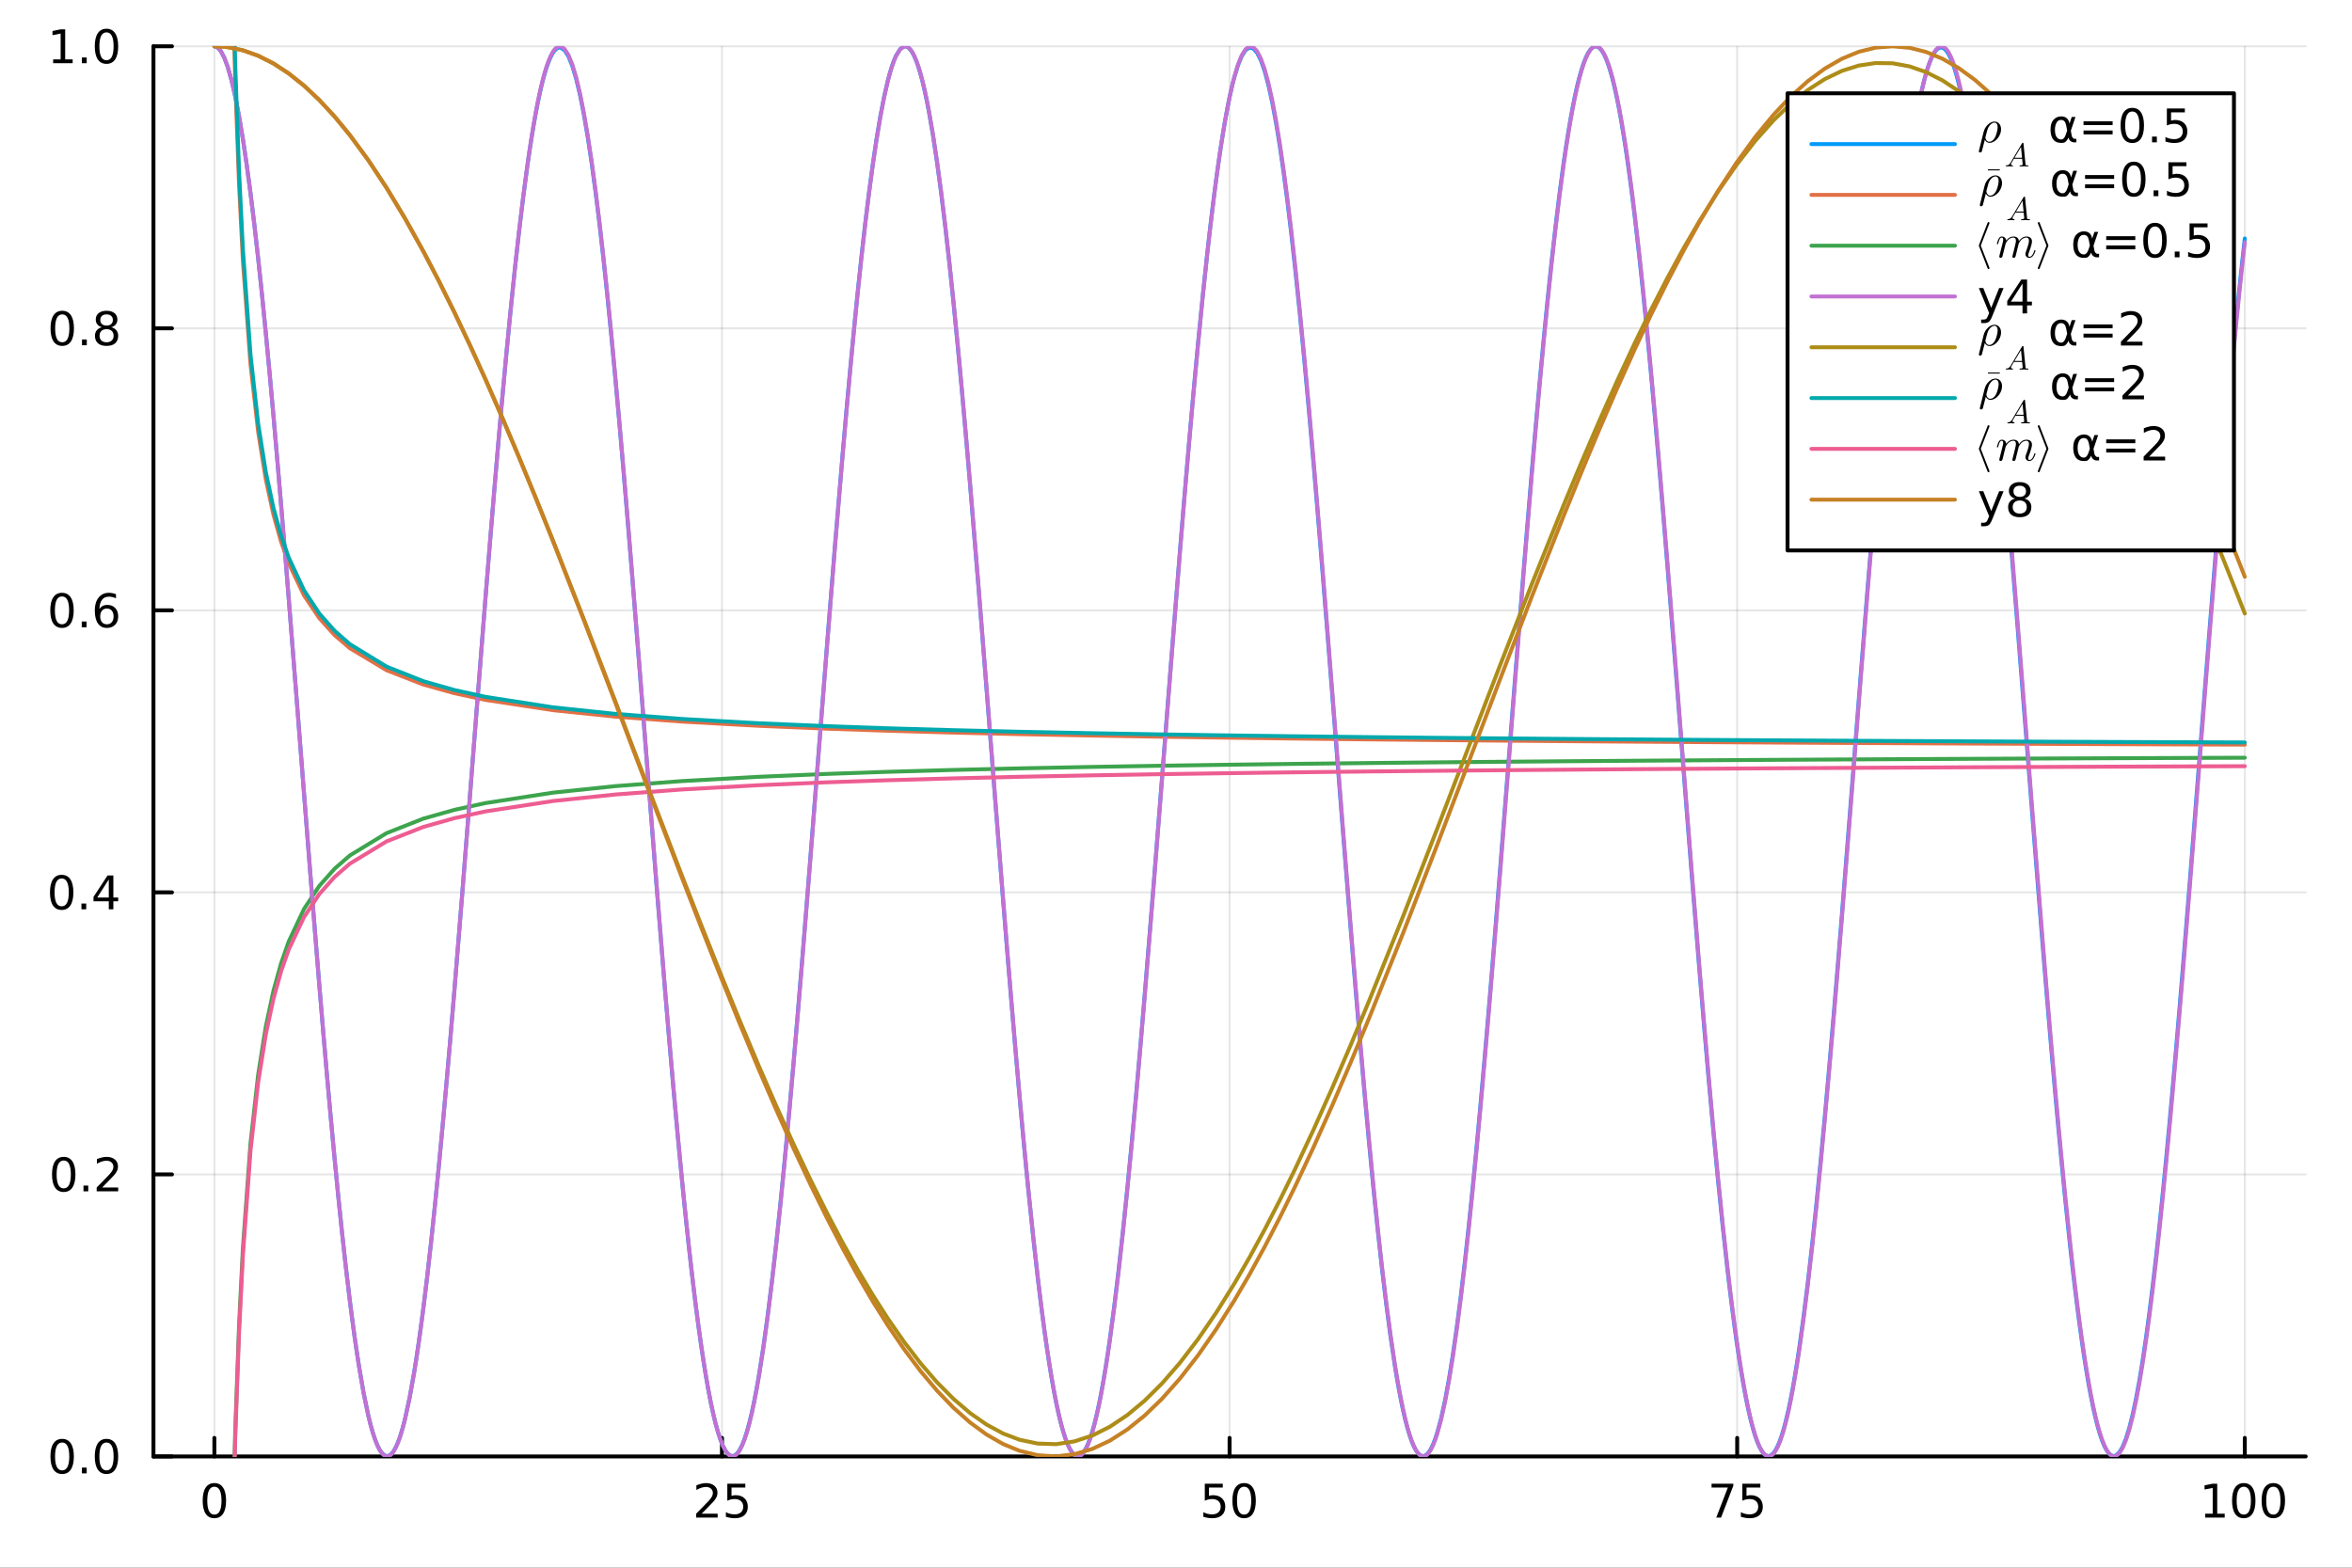 <?xml version="1.0" encoding="utf-8"?>
<svg xmlns="http://www.w3.org/2000/svg" xmlns:xlink="http://www.w3.org/1999/xlink" width="600" height="400" viewBox="0 0 2400 1600">
<rect x="0" y="0" width="2400" height="1600" fill="#333333" stroke="none"/>
<defs>
  <clipPath id="clip770">
    <rect x="0" y="0" width="2400" height="1600"/>
  </clipPath>
</defs>
<path clip-path="url(#clip770)" d="M0 1600 L2400 1600 L2400 0 L0 0  Z" fill="#ffffff" fill-rule="evenodd" fill-opacity="1"/>
<defs>
  <clipPath id="clip771">
    <rect x="480" y="0" width="1681" height="1600"/>
  </clipPath>
</defs>
<defs>
  <clipPath id="clip772">
    <rect x="156" y="47" width="2197" height="1440"/>
  </clipPath>
</defs>
<path clip-path="url(#clip770)" d="M156.598 1486.45 L2352.76 1486.45 L2352.76 47.244 L156.598 47.244  Z" fill="#ffffff" fill-rule="evenodd" fill-opacity="1"/>
<polyline clip-path="url(#clip772)" style="stroke:#000000; stroke-linecap:round; stroke-linejoin:round; stroke-width:2; stroke-opacity:0.1; fill:none" points="218.754,1486.45 218.754,47.244 "/>
<polyline clip-path="url(#clip772)" style="stroke:#000000; stroke-linecap:round; stroke-linejoin:round; stroke-width:2; stroke-opacity:0.1; fill:none" points="736.715,1486.45 736.715,47.244 "/>
<polyline clip-path="url(#clip772)" style="stroke:#000000; stroke-linecap:round; stroke-linejoin:round; stroke-width:2; stroke-opacity:0.1; fill:none" points="1254.68,1486.45 1254.68,47.244 "/>
<polyline clip-path="url(#clip772)" style="stroke:#000000; stroke-linecap:round; stroke-linejoin:round; stroke-width:2; stroke-opacity:0.1; fill:none" points="1772.64,1486.45 1772.64,47.244 "/>
<polyline clip-path="url(#clip772)" style="stroke:#000000; stroke-linecap:round; stroke-linejoin:round; stroke-width:2; stroke-opacity:0.1; fill:none" points="2290.6,1486.45 2290.6,47.244 "/>
<polyline clip-path="url(#clip770)" style="stroke:#000000; stroke-linecap:round; stroke-linejoin:round; stroke-width:4; stroke-opacity:1; fill:none" points="156.598,1486.45 2352.76,1486.45 "/>
<polyline clip-path="url(#clip770)" style="stroke:#000000; stroke-linecap:round; stroke-linejoin:round; stroke-width:4; stroke-opacity:1; fill:none" points="218.754,1486.45 218.754,1467.55 "/>
<polyline clip-path="url(#clip770)" style="stroke:#000000; stroke-linecap:round; stroke-linejoin:round; stroke-width:4; stroke-opacity:1; fill:none" points="736.715,1486.45 736.715,1467.55 "/>
<polyline clip-path="url(#clip770)" style="stroke:#000000; stroke-linecap:round; stroke-linejoin:round; stroke-width:4; stroke-opacity:1; fill:none" points="1254.68,1486.45 1254.68,1467.55 "/>
<polyline clip-path="url(#clip770)" style="stroke:#000000; stroke-linecap:round; stroke-linejoin:round; stroke-width:4; stroke-opacity:1; fill:none" points="1772.64,1486.45 1772.64,1467.55 "/>
<polyline clip-path="url(#clip770)" style="stroke:#000000; stroke-linecap:round; stroke-linejoin:round; stroke-width:4; stroke-opacity:1; fill:none" points="2290.6,1486.45 2290.6,1467.55 "/>
<path clip-path="url(#clip770)" d="M218.754 1517.37 Q215.143 1517.37 213.314 1520.93 Q211.508 1524.47 211.508 1531.6 Q211.508 1538.71 213.314 1542.27 Q215.143 1545.82 218.754 1545.82 Q222.388 1545.82 224.193 1542.27 Q226.022 1538.71 226.022 1531.6 Q226.022 1524.47 224.193 1520.93 Q222.388 1517.37 218.754 1517.37 M218.754 1513.66 Q224.564 1513.66 227.619 1518.27 Q230.698 1522.85 230.698 1531.6 Q230.698 1540.33 227.619 1544.94 Q224.564 1549.52 218.754 1549.52 Q212.943 1549.52 209.865 1544.94 Q206.809 1540.33 206.809 1531.6 Q206.809 1522.85 209.865 1518.27 Q212.943 1513.66 218.754 1513.66 Z" fill="#000000" fill-rule="evenodd" fill-opacity="1" /><path clip-path="url(#clip770)" d="M715.986 1544.91 L732.306 1544.91 L732.306 1548.85 L710.361 1548.85 L710.361 1544.91 Q713.023 1542.16 717.607 1537.53 Q722.213 1532.88 723.394 1531.53 Q725.639 1529.01 726.519 1527.27 Q727.421 1525.51 727.421 1523.82 Q727.421 1521.07 725.477 1519.33 Q723.556 1517.6 720.454 1517.6 Q718.255 1517.6 715.801 1518.36 Q713.371 1519.13 710.593 1520.68 L710.593 1515.95 Q713.417 1514.82 715.871 1514.24 Q718.324 1513.66 720.361 1513.66 Q725.732 1513.66 728.926 1516.35 Q732.12 1519.03 732.12 1523.52 Q732.12 1525.65 731.31 1527.57 Q730.523 1529.47 728.417 1532.07 Q727.838 1532.74 724.736 1535.95 Q721.634 1539.15 715.986 1544.91 Z" fill="#000000" fill-rule="evenodd" fill-opacity="1" /><path clip-path="url(#clip770)" d="M742.167 1514.29 L760.523 1514.29 L760.523 1518.22 L746.449 1518.22 L746.449 1526.7 Q747.468 1526.35 748.486 1526.19 Q749.505 1526 750.523 1526 Q756.31 1526 759.69 1529.17 Q763.069 1532.34 763.069 1537.76 Q763.069 1543.34 759.597 1546.44 Q756.125 1549.52 749.806 1549.52 Q747.63 1549.52 745.361 1549.15 Q743.116 1548.78 740.708 1548.04 L740.708 1543.34 Q742.792 1544.47 745.014 1545.03 Q747.236 1545.58 749.713 1545.58 Q753.718 1545.58 756.056 1543.48 Q758.393 1541.37 758.393 1537.76 Q758.393 1534.15 756.056 1532.04 Q753.718 1529.94 749.713 1529.94 Q747.838 1529.94 745.963 1530.35 Q744.111 1530.77 742.167 1531.65 L742.167 1514.29 Z" fill="#000000" fill-rule="evenodd" fill-opacity="1" /><path clip-path="url(#clip770)" d="M1229.38 1514.29 L1247.73 1514.29 L1247.73 1518.22 L1233.66 1518.22 L1233.66 1526.7 Q1234.68 1526.35 1235.7 1526.19 Q1236.71 1526 1237.73 1526 Q1243.52 1526 1246.9 1529.17 Q1250.28 1532.34 1250.28 1537.76 Q1250.28 1543.34 1246.81 1546.44 Q1243.33 1549.52 1237.02 1549.52 Q1234.84 1549.52 1232.57 1549.15 Q1230.33 1548.78 1227.92 1548.04 L1227.92 1543.34 Q1230 1544.47 1232.22 1545.03 Q1234.45 1545.58 1236.92 1545.58 Q1240.93 1545.58 1243.27 1543.48 Q1245.6 1541.37 1245.6 1537.76 Q1245.6 1534.15 1243.27 1532.04 Q1240.93 1529.94 1236.92 1529.94 Q1235.05 1529.94 1233.17 1530.35 Q1231.32 1530.77 1229.38 1531.65 L1229.38 1514.29 Z" fill="#000000" fill-rule="evenodd" fill-opacity="1" /><path clip-path="url(#clip770)" d="M1269.49 1517.37 Q1265.88 1517.37 1264.05 1520.93 Q1262.25 1524.47 1262.25 1531.6 Q1262.25 1538.71 1264.05 1542.27 Q1265.88 1545.82 1269.49 1545.82 Q1273.13 1545.82 1274.93 1542.27 Q1276.76 1538.71 1276.76 1531.6 Q1276.76 1524.47 1274.93 1520.93 Q1273.13 1517.37 1269.49 1517.37 M1269.49 1513.66 Q1275.3 1513.66 1278.36 1518.27 Q1281.44 1522.85 1281.44 1531.6 Q1281.44 1540.33 1278.36 1544.94 Q1275.3 1549.52 1269.49 1549.52 Q1263.68 1549.52 1260.6 1544.94 Q1257.55 1540.33 1257.55 1531.6 Q1257.55 1522.85 1260.6 1518.27 Q1263.68 1513.66 1269.49 1513.66 Z" fill="#000000" fill-rule="evenodd" fill-opacity="1" /><path clip-path="url(#clip770)" d="M1746.49 1514.29 L1768.72 1514.29 L1768.72 1516.28 L1756.17 1548.85 L1751.28 1548.85 L1763.09 1518.22 L1746.49 1518.22 L1746.49 1514.29 Z" fill="#000000" fill-rule="evenodd" fill-opacity="1" /><path clip-path="url(#clip770)" d="M1777.88 1514.29 L1796.24 1514.29 L1796.24 1518.22 L1782.16 1518.22 L1782.16 1526.7 Q1783.18 1526.35 1784.2 1526.19 Q1785.22 1526 1786.24 1526 Q1792.03 1526 1795.4 1529.17 Q1798.78 1532.34 1798.78 1537.76 Q1798.78 1543.34 1795.31 1546.44 Q1791.84 1549.52 1785.52 1549.52 Q1783.34 1549.52 1781.08 1549.15 Q1778.83 1548.78 1776.42 1548.04 L1776.42 1543.34 Q1778.51 1544.47 1780.73 1545.03 Q1782.95 1545.58 1785.43 1545.58 Q1789.43 1545.58 1791.77 1543.48 Q1794.11 1541.37 1794.11 1537.76 Q1794.11 1534.15 1791.77 1532.04 Q1789.43 1529.94 1785.43 1529.94 Q1783.55 1529.94 1781.68 1530.35 Q1779.83 1530.77 1777.88 1531.65 L1777.88 1514.29 Z" fill="#000000" fill-rule="evenodd" fill-opacity="1" /><path clip-path="url(#clip770)" d="M2250.21 1544.91 L2257.85 1544.91 L2257.85 1518.55 L2249.54 1520.21 L2249.54 1515.95 L2257.8 1514.29 L2262.48 1514.29 L2262.48 1544.91 L2270.11 1544.91 L2270.11 1548.85 L2250.21 1548.85 L2250.21 1544.91 Z" fill="#000000" fill-rule="evenodd" fill-opacity="1" /><path clip-path="url(#clip770)" d="M2289.56 1517.37 Q2285.95 1517.37 2284.12 1520.93 Q2282.31 1524.47 2282.31 1531.6 Q2282.31 1538.71 2284.12 1542.27 Q2285.95 1545.82 2289.56 1545.82 Q2293.19 1545.82 2295 1542.27 Q2296.83 1538.71 2296.83 1531.6 Q2296.83 1524.47 2295 1520.93 Q2293.19 1517.37 2289.56 1517.37 M2289.56 1513.66 Q2295.37 1513.66 2298.42 1518.27 Q2301.5 1522.85 2301.5 1531.6 Q2301.5 1540.33 2298.42 1544.94 Q2295.37 1549.52 2289.56 1549.52 Q2283.75 1549.52 2280.67 1544.94 Q2277.61 1540.33 2277.61 1531.6 Q2277.61 1522.85 2280.67 1518.27 Q2283.75 1513.66 2289.56 1513.66 Z" fill="#000000" fill-rule="evenodd" fill-opacity="1" /><path clip-path="url(#clip770)" d="M2319.72 1517.37 Q2316.11 1517.37 2314.28 1520.93 Q2312.48 1524.47 2312.48 1531.6 Q2312.48 1538.71 2314.28 1542.27 Q2316.11 1545.82 2319.72 1545.82 Q2323.35 1545.82 2325.16 1542.27 Q2326.99 1538.71 2326.99 1531.6 Q2326.99 1524.47 2325.16 1520.93 Q2323.35 1517.37 2319.72 1517.37 M2319.72 1513.66 Q2325.53 1513.66 2328.59 1518.27 Q2331.67 1522.85 2331.67 1531.6 Q2331.67 1540.33 2328.59 1544.94 Q2325.53 1549.52 2319.72 1549.52 Q2313.91 1549.52 2310.83 1544.94 Q2307.78 1540.33 2307.78 1531.6 Q2307.78 1522.85 2310.83 1518.27 Q2313.91 1513.66 2319.72 1513.66 Z" fill="#000000" fill-rule="evenodd" fill-opacity="1" /><polyline clip-path="url(#clip772)" style="stroke:#000000; stroke-linecap:round; stroke-linejoin:round; stroke-width:2; stroke-opacity:0.1; fill:none" points="156.598,1486.45 2352.76,1486.45 "/>
<polyline clip-path="url(#clip772)" style="stroke:#000000; stroke-linecap:round; stroke-linejoin:round; stroke-width:2; stroke-opacity:0.1; fill:none" points="156.598,1198.61 2352.76,1198.61 "/>
<polyline clip-path="url(#clip772)" style="stroke:#000000; stroke-linecap:round; stroke-linejoin:round; stroke-width:2; stroke-opacity:0.1; fill:none" points="156.598,910.766 2352.76,910.766 "/>
<polyline clip-path="url(#clip772)" style="stroke:#000000; stroke-linecap:round; stroke-linejoin:round; stroke-width:2; stroke-opacity:0.1; fill:none" points="156.598,622.926 2352.76,622.926 "/>
<polyline clip-path="url(#clip772)" style="stroke:#000000; stroke-linecap:round; stroke-linejoin:round; stroke-width:2; stroke-opacity:0.1; fill:none" points="156.598,335.085 2352.76,335.085 "/>
<polyline clip-path="url(#clip772)" style="stroke:#000000; stroke-linecap:round; stroke-linejoin:round; stroke-width:2; stroke-opacity:0.1; fill:none" points="156.598,47.244 2352.76,47.244 "/>
<polyline clip-path="url(#clip770)" style="stroke:#000000; stroke-linecap:round; stroke-linejoin:round; stroke-width:4; stroke-opacity:1; fill:none" points="156.598,1486.45 156.598,47.244 "/>
<polyline clip-path="url(#clip770)" style="stroke:#000000; stroke-linecap:round; stroke-linejoin:round; stroke-width:4; stroke-opacity:1; fill:none" points="156.598,1486.45 175.496,1486.45 "/>
<polyline clip-path="url(#clip770)" style="stroke:#000000; stroke-linecap:round; stroke-linejoin:round; stroke-width:4; stroke-opacity:1; fill:none" points="156.598,1198.61 175.496,1198.61 "/>
<polyline clip-path="url(#clip770)" style="stroke:#000000; stroke-linecap:round; stroke-linejoin:round; stroke-width:4; stroke-opacity:1; fill:none" points="156.598,910.766 175.496,910.766 "/>
<polyline clip-path="url(#clip770)" style="stroke:#000000; stroke-linecap:round; stroke-linejoin:round; stroke-width:4; stroke-opacity:1; fill:none" points="156.598,622.926 175.496,622.926 "/>
<polyline clip-path="url(#clip770)" style="stroke:#000000; stroke-linecap:round; stroke-linejoin:round; stroke-width:4; stroke-opacity:1; fill:none" points="156.598,335.085 175.496,335.085 "/>
<polyline clip-path="url(#clip770)" style="stroke:#000000; stroke-linecap:round; stroke-linejoin:round; stroke-width:4; stroke-opacity:1; fill:none" points="156.598,47.244 175.496,47.244 "/>
<path clip-path="url(#clip770)" d="M63.423 1472.25 Q59.812 1472.25 57.983 1475.81 Q56.177 1479.35 56.177 1486.48 Q56.177 1493.59 57.983 1497.15 Q59.812 1500.7 63.423 1500.7 Q67.057 1500.7 68.862 1497.15 Q70.691 1493.59 70.691 1486.48 Q70.691 1479.35 68.862 1475.81 Q67.057 1472.25 63.423 1472.25 M63.423 1468.54 Q69.233 1468.54 72.288 1473.15 Q75.367 1477.73 75.367 1486.48 Q75.367 1495.21 72.288 1499.82 Q69.233 1504.4 63.423 1504.4 Q57.612 1504.4 54.534 1499.82 Q51.478 1495.21 51.478 1486.48 Q51.478 1477.73 54.534 1473.15 Q57.612 1468.54 63.423 1468.54 Z" fill="#000000" fill-rule="evenodd" fill-opacity="1" /><path clip-path="url(#clip770)" d="M83.585 1497.85 L88.469 1497.85 L88.469 1503.73 L83.585 1503.73 L83.585 1497.85 Z" fill="#000000" fill-rule="evenodd" fill-opacity="1" /><path clip-path="url(#clip770)" d="M108.654 1472.25 Q105.043 1472.25 103.214 1475.81 Q101.409 1479.35 101.409 1486.48 Q101.409 1493.59 103.214 1497.15 Q105.043 1500.7 108.654 1500.7 Q112.288 1500.7 114.094 1497.15 Q115.922 1493.59 115.922 1486.48 Q115.922 1479.35 114.094 1475.81 Q112.288 1472.25 108.654 1472.25 M108.654 1468.54 Q114.464 1468.54 117.52 1473.15 Q120.598 1477.73 120.598 1486.48 Q120.598 1495.21 117.52 1499.82 Q114.464 1504.4 108.654 1504.4 Q102.844 1504.4 99.765 1499.82 Q96.71 1495.21 96.71 1486.48 Q96.71 1477.73 99.765 1473.15 Q102.844 1468.54 108.654 1468.54 Z" fill="#000000" fill-rule="evenodd" fill-opacity="1" /><path clip-path="url(#clip770)" d="M65.02 1184.41 Q61.409 1184.41 59.58 1187.97 Q57.775 1191.51 57.775 1198.64 Q57.775 1205.75 59.58 1209.31 Q61.409 1212.85 65.02 1212.85 Q68.654 1212.85 70.46 1209.31 Q72.288 1205.75 72.288 1198.64 Q72.288 1191.51 70.46 1187.97 Q68.654 1184.41 65.02 1184.41 M65.02 1180.7 Q70.83 1180.7 73.885 1185.31 Q76.964 1189.89 76.964 1198.64 Q76.964 1207.37 73.885 1211.98 Q70.83 1216.56 65.02 1216.56 Q59.21 1216.56 56.131 1211.98 Q53.075 1207.37 53.075 1198.64 Q53.075 1189.89 56.131 1185.31 Q59.21 1180.7 65.02 1180.7 Z" fill="#000000" fill-rule="evenodd" fill-opacity="1" /><path clip-path="url(#clip770)" d="M85.182 1210.01 L90.066 1210.01 L90.066 1215.89 L85.182 1215.89 L85.182 1210.01 Z" fill="#000000" fill-rule="evenodd" fill-opacity="1" /><path clip-path="url(#clip770)" d="M104.279 1211.95 L120.598 1211.95 L120.598 1215.89 L98.654 1215.89 L98.654 1211.95 Q101.316 1209.2 105.899 1204.57 Q110.506 1199.91 111.686 1198.57 Q113.932 1196.05 114.811 1194.31 Q115.714 1192.55 115.714 1190.86 Q115.714 1188.11 113.77 1186.37 Q111.848 1184.64 108.746 1184.64 Q106.547 1184.64 104.094 1185.4 Q101.663 1186.17 98.885 1187.72 L98.885 1182.99 Q101.709 1181.86 104.163 1181.28 Q106.617 1180.7 108.654 1180.7 Q114.024 1180.7 117.219 1183.39 Q120.413 1186.07 120.413 1190.56 Q120.413 1192.69 119.603 1194.61 Q118.816 1196.51 116.709 1199.1 Q116.131 1199.78 113.029 1202.99 Q109.927 1206.19 104.279 1211.95 Z" fill="#000000" fill-rule="evenodd" fill-opacity="1" /><path clip-path="url(#clip770)" d="M62.937 896.565 Q59.325 896.565 57.497 900.13 Q55.691 903.671 55.691 910.801 Q55.691 917.908 57.497 921.472 Q59.325 925.014 62.937 925.014 Q66.571 925.014 68.376 921.472 Q70.205 917.908 70.205 910.801 Q70.205 903.671 68.376 900.13 Q66.571 896.565 62.937 896.565 M62.937 892.861 Q68.747 892.861 71.802 897.468 Q74.881 902.051 74.881 910.801 Q74.881 919.528 71.802 924.134 Q68.747 928.718 62.937 928.718 Q57.126 928.718 54.048 924.134 Q50.992 919.528 50.992 910.801 Q50.992 902.051 54.048 897.468 Q57.126 892.861 62.937 892.861 Z" fill="#000000" fill-rule="evenodd" fill-opacity="1" /><path clip-path="url(#clip770)" d="M83.098 922.167 L87.983 922.167 L87.983 928.046 L83.098 928.046 L83.098 922.167 Z" fill="#000000" fill-rule="evenodd" fill-opacity="1" /><path clip-path="url(#clip770)" d="M111.015 897.56 L99.21 916.009 L111.015 916.009 L111.015 897.56 M109.788 893.486 L115.668 893.486 L115.668 916.009 L120.598 916.009 L120.598 919.898 L115.668 919.898 L115.668 928.046 L111.015 928.046 L111.015 919.898 L95.413 919.898 L95.413 915.384 L109.788 893.486 Z" fill="#000000" fill-rule="evenodd" fill-opacity="1" /><path clip-path="url(#clip770)" d="M63.261 608.724 Q59.65 608.724 57.821 612.289 Q56.015 615.831 56.015 622.96 Q56.015 630.067 57.821 633.632 Q59.65 637.173 63.261 637.173 Q66.895 637.173 68.7 633.632 Q70.529 630.067 70.529 622.96 Q70.529 615.831 68.7 612.289 Q66.895 608.724 63.261 608.724 M63.261 605.021 Q69.071 605.021 72.126 609.627 Q75.205 614.21 75.205 622.96 Q75.205 631.687 72.126 636.294 Q69.071 640.877 63.261 640.877 Q57.45 640.877 54.372 636.294 Q51.316 631.687 51.316 622.96 Q51.316 614.21 54.372 609.627 Q57.45 605.021 63.261 605.021 Z" fill="#000000" fill-rule="evenodd" fill-opacity="1" /><path clip-path="url(#clip770)" d="M83.422 634.326 L88.307 634.326 L88.307 640.206 L83.422 640.206 L83.422 634.326 Z" fill="#000000" fill-rule="evenodd" fill-opacity="1" /><path clip-path="url(#clip770)" d="M109.071 621.062 Q105.922 621.062 104.071 623.215 Q102.242 625.368 102.242 629.118 Q102.242 632.845 104.071 635.02 Q105.922 637.173 109.071 637.173 Q112.219 637.173 114.047 635.02 Q115.899 632.845 115.899 629.118 Q115.899 625.368 114.047 623.215 Q112.219 621.062 109.071 621.062 M118.353 606.409 L118.353 610.669 Q116.594 609.835 114.788 609.396 Q113.006 608.956 111.246 608.956 Q106.617 608.956 104.163 612.081 Q101.733 615.206 101.385 621.525 Q102.751 619.511 104.811 618.446 Q106.871 617.359 109.348 617.359 Q114.557 617.359 117.566 620.53 Q120.598 623.678 120.598 629.118 Q120.598 634.442 117.45 637.659 Q114.302 640.877 109.071 640.877 Q103.075 640.877 99.904 636.294 Q96.733 631.687 96.733 622.96 Q96.733 614.766 100.621 609.905 Q104.51 605.021 111.061 605.021 Q112.82 605.021 114.603 605.368 Q116.408 605.715 118.353 606.409 Z" fill="#000000" fill-rule="evenodd" fill-opacity="1" /><path clip-path="url(#clip770)" d="M63.515 320.884 Q59.904 320.884 58.075 324.448 Q56.27 327.99 56.27 335.12 Q56.27 342.226 58.075 345.791 Q59.904 349.332 63.515 349.332 Q67.149 349.332 68.955 345.791 Q70.784 342.226 70.784 335.12 Q70.784 327.99 68.955 324.448 Q67.149 320.884 63.515 320.884 M63.515 317.18 Q69.325 317.18 72.381 321.786 Q75.46 326.37 75.46 335.12 Q75.46 343.846 72.381 348.453 Q69.325 353.036 63.515 353.036 Q57.705 353.036 54.626 348.453 Q51.571 343.846 51.571 335.12 Q51.571 326.37 54.626 321.786 Q57.705 317.18 63.515 317.18 Z" fill="#000000" fill-rule="evenodd" fill-opacity="1" /><path clip-path="url(#clip770)" d="M83.677 346.485 L88.561 346.485 L88.561 352.365 L83.677 352.365 L83.677 346.485 Z" fill="#000000" fill-rule="evenodd" fill-opacity="1" /><path clip-path="url(#clip770)" d="M108.746 335.953 Q105.413 335.953 103.492 337.735 Q101.594 339.518 101.594 342.643 Q101.594 345.768 103.492 347.55 Q105.413 349.332 108.746 349.332 Q112.08 349.332 114.001 347.55 Q115.922 345.745 115.922 342.643 Q115.922 339.518 114.001 337.735 Q112.103 335.953 108.746 335.953 M104.071 333.962 Q101.061 333.221 99.371 331.161 Q97.705 329.101 97.705 326.138 Q97.705 321.995 100.645 319.587 Q103.608 317.18 108.746 317.18 Q113.908 317.18 116.848 319.587 Q119.788 321.995 119.788 326.138 Q119.788 329.101 118.098 331.161 Q116.432 333.221 113.445 333.962 Q116.825 334.749 118.7 337.041 Q120.598 339.333 120.598 342.643 Q120.598 347.666 117.52 350.351 Q114.464 353.036 108.746 353.036 Q103.029 353.036 99.95 350.351 Q96.895 347.666 96.895 342.643 Q96.895 339.333 98.793 337.041 Q100.691 334.749 104.071 333.962 M102.358 326.578 Q102.358 329.263 104.024 330.768 Q105.714 332.272 108.746 332.272 Q111.756 332.272 113.445 330.768 Q115.158 329.263 115.158 326.578 Q115.158 323.893 113.445 322.388 Q111.756 320.884 108.746 320.884 Q105.714 320.884 104.024 322.388 Q102.358 323.893 102.358 326.578 Z" fill="#000000" fill-rule="evenodd" fill-opacity="1" /><path clip-path="url(#clip770)" d="M54.233 60.589 L61.872 60.589 L61.872 34.223 L53.562 35.89 L53.562 31.631 L61.825 29.964 L66.501 29.964 L66.501 60.589 L74.14 60.589 L74.14 64.524 L54.233 64.524 L54.233 60.589 Z" fill="#000000" fill-rule="evenodd" fill-opacity="1" /><path clip-path="url(#clip770)" d="M83.585 58.645 L88.469 58.645 L88.469 64.524 L83.585 64.524 L83.585 58.645 Z" fill="#000000" fill-rule="evenodd" fill-opacity="1" /><path clip-path="url(#clip770)" d="M108.654 33.043 Q105.043 33.043 103.214 36.608 Q101.409 40.149 101.409 47.279 Q101.409 54.385 103.214 57.95 Q105.043 61.492 108.654 61.492 Q112.288 61.492 114.094 57.95 Q115.922 54.385 115.922 47.279 Q115.922 40.149 114.094 36.608 Q112.288 33.043 108.654 33.043 M108.654 29.339 Q114.464 29.339 117.52 33.946 Q120.598 38.529 120.598 47.279 Q120.598 56.006 117.52 60.612 Q114.464 65.195 108.654 65.195 Q102.844 65.195 99.765 60.612 Q96.71 56.006 96.71 47.279 Q96.71 38.529 99.765 33.946 Q102.844 29.339 108.654 29.339 Z" fill="#000000" fill-rule="evenodd" fill-opacity="1" /><polyline clip-path="url(#clip772)" style="stroke:#009af9; stroke-linecap:round; stroke-linejoin:round; stroke-width:4; stroke-opacity:1; fill:none" points="218.754,47.244 222.126,48.544 225.498,52.439 228.87,58.915 232.242,67.949 236.14,81.534 240.038,98.426 243.935,118.544 247.833,141.79 251.731,168.053 255.628,197.206 259.526,229.107 263.423,263.603 267.321,300.528 271.219,339.703 275.116,380.938 279.014,424.036 282.912,468.788 286.809,514.978 290.707,562.382 294.604,610.773 302.4,709.575 310.195,809.479 317.99,908.557 325.785,1004.9 329.683,1051.46 333.581,1096.65 337.478,1140.24 341.376,1182.03 345.274,1221.82 349.171,1259.41 353.069,1294.62 356.966,1327.28 359.309,1345.62 361.651,1362.95 363.993,1379.24 366.336,1394.46 371.02,1421.59 375.705,1444.15 378.047,1453.68 380.39,1462 382.732,1469.11 385.074,1475 387.416,1479.65 389.759,1483.06 392.101,1485.22 394.443,1486.12 396.786,1485.77 399.128,1484.17 401.47,1481.32 403.813,1477.22 406.155,1471.89 408.497,1465.32 410.84,1457.54 413.182,1448.55 417.866,1427.03 422.551,1400.91 424.893,1386.17 427.236,1370.36 429.578,1353.5 431.92,1335.61 435.881,1303.13 439.842,1267.97 443.803,1230.31 447.763,1190.35 451.724,1148.28 455.685,1104.31 459.646,1058.66 463.607,1011.55 471.528,913.927 479.45,813.382 487.371,711.921 495.293,611.562 499.595,558.229 503.898,506.126 508.2,455.559 512.503,406.827 516.805,360.216 521.108,316 525.411,274.44 529.713,235.78 534.016,200.248 538.318,168.052 540.469,153.265 542.621,139.382 544.772,126.423 546.923,114.407 549.074,103.352 551.226,93.274 553.377,84.187 555.528,76.106 557.679,69.042 559.831,63.005 561.982,58.005 564.133,54.049 566.117,51.331 568.1,49.509 570.083,48.585 572.066,48.559 576.033,51.204 579.999,57.43 583.966,67.206 587.933,80.484 591.899,97.197 595.866,117.261 599.832,140.576 603.799,167.025 607.765,196.477 611.732,228.784 615.698,263.784 619.665,301.302 623.631,341.151 627.598,383.131 631.851,430.267 636.103,479.34 640.356,530.069 644.608,582.161 653.113,689.234 661.618,798.099 670.124,906.257 678.629,1011.23 682.881,1061.76 687.134,1110.59 691.386,1157.46 695.639,1202.08 698.102,1226.8 700.566,1250.64 703.029,1273.54 705.493,1295.47 707.956,1316.37 710.42,1336.22 712.883,1354.97 715.347,1372.59 717.81,1389.03 720.274,1404.28 722.737,1418.3 725.201,1431.06 727.664,1442.54 730.128,1452.72 732.591,1461.57 735.055,1469.09 737.518,1475.25 739.982,1480.05 742.445,1483.46 744.909,1485.5 747.372,1486.15 749.836,1485.42 752.299,1483.29 754.763,1479.79 757.226,1474.91 759.69,1468.66 762.153,1461.06 764.617,1452.13 767.08,1441.86 769.544,1430.3 772.007,1417.46 774.471,1403.36 778.849,1375.3 783.228,1343.52 787.607,1308.23 791.985,1269.65 796.364,1228 800.742,1183.54 805.121,1136.54 809.499,1087.29 813.878,1036.09 818.256,983.243 822.635,929.08 827.013,873.928 835.77,762.003 844.528,650.192 852.207,554.386 859.886,462.553 863.725,418.667 867.565,376.412 871.405,335.984 875.244,297.575 879.084,261.363 882.923,227.518 886.763,196.198 890.603,167.551 894.442,141.711 898.282,118.798 902.121,98.921 905.961,82.171 908.054,74.386 910.147,67.566 912.24,61.719 914.333,56.853 918.519,50.093 922.706,47.322 924.799,47.439 926.892,48.557 928.985,50.675 931.078,53.791 933.171,57.898 935.264,62.993 937.357,69.068 939.45,76.114 941.543,84.122 943.636,93.08 945.73,102.976 947.823,113.797 952.009,138.149 956.195,166 960.381,197.196 964.567,231.563 968.754,268.909 972.94,309.027 977.151,351.954 981.362,397.218 985.573,444.563 989.784,493.723 998.206,596.372 1006.63,702.853 1015.05,810.771 1023.47,917.696 1027.68,970.032 1031.89,1021.22 1036.11,1070.98 1040.32,1119.02 1042.64,1144.75 1044.97,1169.82 1047.3,1194.2 1049.63,1217.84 1054.28,1262.75 1058.94,1304.25 1061.27,1323.62 1063.6,1342.04 1065.92,1359.47 1068.25,1375.87 1070.58,1391.23 1072.91,1405.51 1075.24,1418.69 1077.56,1430.75 1079.89,1441.67 1082.22,1451.42 1084.55,1459.99 1086.88,1467.37 1089.2,1473.54 1091.53,1478.5 1093.86,1482.23 1096.19,1484.73 1098.51,1485.99 1100.84,1486.01 1103.17,1484.79 1105.5,1482.34 1107.83,1478.66 1110.15,1473.74 1112.48,1467.62 1114.81,1460.28 1117.03,1452.19 1119.24,1443.03 1121.46,1432.82 1123.67,1421.57 1125.89,1409.3 1128.1,1396.03 1130.32,1381.78 1132.53,1366.57 1136.96,1333.36 1141.39,1296.63 1145.82,1256.59 1150.25,1213.51 1154.68,1167.64 1159.11,1119.27 1163.54,1068.71 1167.97,1016.26 1176.83,907.056 1185.69,794.368 1194.9,676.524 1204.11,561.124 1208.72,505.317 1213.33,451.277 1217.93,399.367 1222.54,349.939 1227.14,303.326 1231.75,259.84 1234.05,239.364 1236.36,219.777 1238.66,201.114 1240.96,183.406 1243.27,166.683 1245.57,150.972 1247.87,136.301 1250.17,122.695 1252.48,110.175 1254.78,98.763 1257.08,88.479 1259.39,79.34 1263.26,66.582 1267.14,57.172 1271.02,51.156 1274.9,48.562 1278.77,49.403 1282.65,53.675 1286.53,61.358 1290.41,72.414 1294.28,86.791 1298.16,104.42 1302.04,125.217 1305.92,149.082 1309.79,175.902 1313.67,205.548 1317.55,237.879 1321.42,272.74 1326.16,318.488 1330.89,367.432 1335.63,419.225 1340.36,473.496 1345.09,529.861 1349.83,587.916 1354.56,647.249 1359.3,707.437 1368.76,828.661 1378.23,948.141 1382.96,1006.16 1387.7,1062.48 1392.43,1116.69 1397.17,1168.42 1401.5,1213.31 1405.84,1255.53 1410.18,1294.83 1414.51,1330.98 1418.85,1363.76 1423.18,1392.98 1425.35,1406.19 1427.52,1418.45 1429.69,1429.74 1431.86,1440.04 1434.03,1449.33 1436.19,1457.6 1438.36,1464.84 1440.53,1471.03 1442.7,1476.18 1444.87,1480.26 1447.04,1483.28 1449.2,1485.22 1451.37,1486.1 1453.54,1485.9 1455.71,1484.62 1457.88,1482.28 1460.04,1478.86 1462.21,1474.38 1464.38,1468.84 1466.55,1462.25 1470.55,1447.36 1474.56,1429 1478.56,1407.27 1482.57,1382.27 1486.57,1354.13 1490.58,1323 1494.58,1289.04 1498.59,1252.41 1502.59,1213.31 1506.6,1171.93 1510.61,1128.49 1514.61,1083.2 1518.62,1036.3 1522.62,988.023 1526.63,938.62 1530.63,888.341 1538.74,784.849 1546.86,680.979 1554.97,578.899 1563.09,480.742 1567.14,433.78 1571.2,388.559 1575.26,345.315 1579.31,304.276 1583.37,265.654 1587.43,229.653 1591.49,196.46 1595.54,166.25 1597.82,150.685 1600.09,136.131 1602.36,122.614 1604.64,110.154 1606.91,98.773 1609.18,88.489 1611.46,79.319 1613.73,71.278 1616,64.38 1618.28,58.635 1620.55,54.053 1622.82,50.642 1625.1,48.408 1627.37,47.353 1629.64,47.48 1631.92,48.788 1634.19,51.275 1636.46,54.938 1638.74,59.77 1641.01,65.763 1643.28,72.907 1645.56,81.191 1647.83,90.601 1650.1,101.122 1652.38,112.736 1654.65,125.425 1656.92,139.166 1659.2,153.939 1661.47,169.718 1663.74,186.478 1666.02,204.19 1668.29,222.827 1672.41,258.858 1676.53,297.627 1680.65,338.927 1684.77,382.533 1688.89,428.212 1693.01,475.717 1697.13,524.79 1701.25,575.169 1709.49,678.747 1717.73,784.221 1725.97,889.316 1734.21,991.77 1738.93,1048.38 1743.65,1102.99 1748.36,1155.23 1753.08,1204.72 1757.8,1251.12 1762.52,1294.09 1764.87,1314.19 1767.23,1333.33 1769.59,1351.47 1771.95,1368.57 1774.31,1384.6 1776.67,1399.55 1779.03,1413.38 1781.39,1426.06 1783.74,1437.58 1786.1,1447.91 1788.46,1457.04 1790.82,1464.94 1793.18,1471.61 1795.54,1477.04 1797.9,1481.21 1800.25,1484.12 1802.61,1485.76 1804.97,1486.13 1807.33,1485.22 1809.69,1483.05 1811.87,1479.91 1814.06,1475.68 1816.24,1470.39 1818.42,1464.02 1820.61,1456.6 1822.79,1448.14 1824.98,1438.64 1827.16,1428.12 1829.34,1416.6 1831.53,1404.1 1833.71,1390.63 1835.9,1376.22 1840.26,1344.64 1844.63,1309.56 1849,1271.2 1853.37,1229.78 1857.73,1185.55 1862.1,1138.79 1866.47,1089.78 1870.84,1038.81 1875.2,986.191 1879.57,932.248 1888.18,823.271 1896.8,712.977 1905.41,603.961 1914.02,498.791 1918.33,448.427 1922.63,399.942 1926.94,353.622 1931.25,309.74 1935.55,268.555 1939.86,230.31 1944.16,195.229 1948.47,163.52 1952.65,136.136 1956.83,112.259 1958.92,101.678 1961.01,92.021 1963.1,83.303 1965.19,75.535 1967.28,68.729 1969.37,62.893 1971.46,58.036 1973.55,54.164 1975.65,51.283 1977.74,49.397 1979.83,48.509 1981.92,48.619 1984.01,49.728 1986.1,51.834 1988.19,54.934 1990.28,59.024 1992.37,64.098 1994.46,70.149 1996.55,77.168 1998.64,85.147 2000.73,94.073 2002.82,103.935 2004.91,114.719 2007,126.409 2011.18,152.444 2015.36,181.895 2019.65,215.46 2023.94,252.247 2028.22,292.042 2032.51,334.611 2036.79,379.706 2041.08,427.065 2045.36,476.41 2049.65,527.454 2058.22,633.436 2066.79,742.54 2075.37,852.222 2083.94,959.923 2088.63,1017.18 2093.33,1072.68 2098.03,1126.04 2102.72,1176.89 2107.42,1224.86 2112.11,1269.63 2114.46,1290.72 2116.81,1310.88 2119.16,1330.1 2121.5,1348.32 2123.85,1365.53 2126.2,1381.69 2128.55,1396.77 2130.9,1410.75 2133.24,1423.6 2135.59,1435.31 2137.94,1445.84 2140.29,1455.18 2142.63,1463.31 2144.98,1470.23 2147.33,1475.91 2149.68,1480.35 2152.03,1483.54 2154.37,1485.47 2156.72,1486.15 2159.07,1485.57 2162.48,1482.47 2165.89,1476.74 2169.3,1468.38 2172.71,1457.42 2176.12,1443.92 2179.53,1427.91 2182.94,1409.45 2186.35,1388.62 2189.77,1365.49 2193.18,1340.15 2196.59,1312.69 2200,1283.21 2203.41,1251.82 2206.82,1218.64 2210.23,1183.79 2213.64,1147.39 2217.05,1109.59 2220.46,1070.52 2223.87,1030.33 2227.28,989.166 2234.1,904.522 2240.92,817.842 2247.75,730.407 2254.57,643.507 2261.39,558.428 2268.21,476.425 2271.01,443.952 2273.81,412.283 2276.61,381.497 2279.41,351.669 2282.2,322.875 2285,295.185 2287.8,268.67 2290.6,243.394 "/>
<polyline clip-path="url(#clip772)" style="stroke:#e26f46; stroke-linecap:round; stroke-linejoin:round; stroke-width:4; stroke-opacity:1; fill:none" points="218.754,-7556.34 218.859,-137546 218.964,-68389.3 219.07,-45337.2 219.175,-33811.2 219.281,-26895.5 219.386,-22285.1 219.491,-18991.9 219.597,-16522.1 219.702,-14601.1 219.807,-13064.3 219.913,-11806.9 220.018,-10759.1 220.124,-9872.43 220.229,-9112.47 220.334,-8453.84 220.44,-7877.54 220.545,-7369.04 220.651,-6917.03 220.756,-6512.61 220.861,-6148.63 221.072,-5519.94 221.283,-4996.02 221.494,-4552.71 221.704,-4172.73 221.915,-3843.42 222.126,-3555.27 222.337,-3301.02 222.547,-3075.02 222.758,-2872.8 222.969,-2690.81 223.39,-2376.47 223.812,-2114.51 224.233,-1892.86 224.655,-1702.87 225.077,-1538.21 225.498,-1394.13 225.92,-1267.01 226.341,-1154.01 226.763,-1052.9 227.184,-961.905 228.027,-804.732 228.87,-673.754 229.713,-562.927 230.556,-467.932 230.978,-425.348 231.399,-385.603 231.821,-348.422 232.242,-313.565 236.14,-71.328 240.038,82.19 243.935,188.185 247.833,265.767 255.628,371.727 263.423,440.706 271.219,489.187 279.014,525.125 286.809,552.83 294.604,574.841 310.195,607.604 325.785,630.822 341.376,648.137 356.966,661.545 394.443,684.04 431.92,698.626 463.607,707.475 495.293,714.295 564.133,724.801 627.598,731.352 695.639,736.438 774.471,740.774 844.528,743.71 905.961,745.793 972.94,747.676 1040.32,749.261 1114.81,750.736 1185.69,751.929 1259.39,752.996 1321.42,753.784 1397.17,754.634 1466.55,755.322 1530.63,755.892 1595.54,756.416 1668.29,756.947 1734.21,757.385 1809.69,757.841 1879.57,758.226 1948.47,758.576 2015.36,758.89 2083.94,759.188 2159.07,759.491 2268.21,759.891 2290.6,759.968 "/>
<polyline clip-path="url(#clip772)" style="stroke:#3da44d; stroke-linecap:round; stroke-linejoin:round; stroke-width:4; stroke-opacity:1; fill:none" points="218.754,9090.03 218.859,140943 218.964,70854.5 219.07,47491.7 219.175,35810.3 219.281,28801.5 219.386,24129 219.491,20791.4 219.597,18288.3 219.702,16341.4 219.807,14783.9 219.913,13509.5 220.018,12447.6 220.124,11549 220.229,10778.8 220.334,10111.3 220.44,9527.25 220.545,9011.9 220.651,8553.8 220.756,8143.93 220.861,7775.04 221.072,7137.88 221.283,6606.91 221.494,6157.62 221.704,5772.52 221.915,5438.77 222.126,5146.74 222.337,4889.06 222.547,4660.01 222.758,4455.08 222.969,4270.63 223.39,3952.05 223.812,3686.56 224.233,3461.92 224.655,3269.37 225.077,3102.5 225.498,2956.48 225.92,2827.64 226.341,2713.12 226.763,2610.65 227.184,2518.43 228.027,2359.14 228.87,2226.39 229.713,2114.07 230.556,2017.8 230.978,1974.64 231.399,1934.36 231.821,1896.68 232.242,1861.35 236.14,1615.85 240.038,1460.26 243.935,1352.84 247.833,1274.21 255.628,1166.82 263.423,1096.91 271.219,1047.78 279.014,1011.36 286.809,983.279 294.604,960.972 310.195,927.767 325.785,904.236 341.376,886.688 356.966,873.1 394.443,850.301 431.92,835.519 463.607,826.551 495.293,819.638 564.133,808.991 627.598,802.352 695.639,797.197 774.471,792.803 844.528,789.827 905.961,787.716 972.94,785.807 1040.32,784.201 1114.81,782.706 1185.69,781.498 1259.39,780.416 1321.42,779.617 1397.17,778.756 1466.55,778.059 1530.63,777.481 1595.54,776.95 1668.29,776.411 1734.21,775.968 1809.69,775.506 1879.57,775.115 1948.47,774.761 2015.36,774.443 2083.94,774.14 2159.07,773.834 2268.21,773.428 2290.6,773.35 "/>
<polyline clip-path="url(#clip772)" style="stroke:#c271d2; stroke-linecap:round; stroke-linejoin:round; stroke-width:4; stroke-opacity:1; fill:none" points="218.754,47.244 222.126,48.544 225.498,52.439 228.87,58.915 232.242,67.949 236.14,81.534 240.038,98.426 243.935,118.544 247.833,141.791 251.731,168.054 255.628,197.207 259.526,229.109 263.423,263.606 267.321,300.532 271.219,339.708 275.116,380.946 279.014,424.046 282.912,468.8 286.809,514.992 290.707,562.401 294.604,610.795 302.4,709.607 310.195,809.522 317.99,908.615 325.785,1004.97 329.683,1051.54 333.581,1096.74 337.478,1140.35 341.376,1182.15 345.274,1221.95 349.171,1259.55 353.069,1294.77 356.966,1327.45 359.309,1345.79 361.651,1363.13 363.993,1379.43 366.336,1394.65 371.02,1421.8 375.705,1444.39 378.047,1453.91 380.39,1462.25 382.732,1469.36 385.074,1475.26 387.416,1479.92 389.759,1483.33 392.101,1485.5 394.443,1486.42 396.786,1486.07 399.128,1484.48 401.47,1481.63 403.813,1477.54 406.155,1472.21 408.497,1465.65 410.84,1457.87 413.182,1448.89 417.866,1427.38 422.551,1401.25 424.893,1386.52 427.236,1370.71 429.578,1353.85 431.92,1335.96 435.881,1303.47 439.842,1268.31 443.803,1230.65 447.763,1190.68 451.724,1148.6 455.685,1104.61 459.646,1058.94 463.607,1011.81 471.528,914.139 479.45,813.533 487.371,711.998 495.293,611.555 499.595,558.17 503.898,506.012 508.2,455.388 512.503,406.596 516.805,359.922 521.108,315.641 525.411,274.013 529.713,235.283 534.016,199.678 538.318,167.409 540.469,152.585 542.621,138.665 544.772,125.668 546.923,113.614 549.074,102.521 551.226,92.405 553.377,83.281 555.528,75.162 557.679,68.06 559.831,61.985 561.982,56.948 564.133,52.954 566.117,50.202 568.1,48.346 570.083,47.388 572.066,47.329 576.033,49.908 579.999,56.071 583.966,65.786 587.933,79.006 591.899,95.663 595.866,115.675 599.832,138.941 603.799,165.346 607.765,194.757 611.732,227.028 615.698,261.996 619.665,299.488 623.631,339.316 627.598,381.281 631.851,428.406 636.103,477.475 640.356,528.207 644.608,580.31 653.113,687.424 661.618,796.361 670.124,904.621 678.629,1009.72 682.881,1060.32 687.134,1109.24 691.386,1156.2 695.639,1200.91 698.102,1225.69 700.566,1249.59 703.029,1272.55 705.493,1294.54 707.956,1315.51 710.42,1335.42 712.883,1354.24 715.347,1371.92 717.81,1388.44 720.274,1403.76 722.737,1417.85 725.201,1430.68 727.664,1442.24 730.128,1452.49 732.591,1461.42 735.055,1469.01 737.518,1475.24 739.982,1480.11 742.445,1483.61 744.909,1485.72 747.372,1486.45 749.836,1485.79 752.299,1483.74 754.763,1480.31 757.226,1475.5 759.69,1469.33 762.153,1461.8 764.617,1452.93 767.08,1442.74 769.544,1431.25 772.007,1418.47 774.471,1404.44 778.849,1376.48 783.228,1344.82 787.607,1309.63 791.985,1271.13 796.364,1229.57 800.742,1185.19 805.121,1138.26 809.499,1089.07 813.878,1037.91 818.256,985.106 822.635,930.972 827.013,875.838 835.77,763.92 844.528,652.073 852.207,556.199 859.886,464.267 863.725,420.321 867.565,377.997 871.405,337.495 875.244,299.003 879.084,262.703 882.923,228.763 886.763,197.344 890.603,168.592 894.442,142.642 898.282,119.615 902.121,99.619 905.961,82.748 908.054,74.897 910.147,68.008 912.24,62.092 914.333,57.158 918.519,50.258 922.706,47.347 924.799,47.394 926.892,48.442 928.985,50.49 931.078,53.535 933.171,57.574 935.264,62.6 937.357,68.606 939.45,75.585 941.543,83.525 943.636,92.417 945.73,102.248 947.823,113.004 952.009,137.231 956.195,164.963 960.381,196.045 964.567,230.305 968.754,267.551 972.94,307.577 977.151,350.42 981.362,395.608 985.573,442.888 989.784,491.993 998.206,594.561 1006.63,701.006 1015.05,808.932 1023.47,915.912 1027.68,968.292 1031.89,1019.54 1036.11,1069.36 1040.32,1117.48 1042.64,1143.25 1044.97,1168.37 1047.3,1192.8 1049.63,1216.49 1054.28,1261.52 1058.94,1303.15 1061.27,1322.59 1063.6,1341.08 1065.92,1358.58 1068.25,1375.06 1070.58,1390.49 1072.91,1404.85 1075.24,1418.11 1077.56,1430.25 1079.89,1441.24 1082.22,1451.08 1084.55,1459.73 1086.88,1467.19 1089.2,1473.45 1091.53,1478.49 1093.86,1482.31 1096.19,1484.89 1098.51,1486.23 1100.84,1486.34 1103.17,1485.21 1105.5,1482.84 1107.83,1479.24 1110.15,1474.41 1112.48,1468.36 1114.81,1461.11 1117.03,1453.1 1119.24,1444.01 1121.46,1433.87 1123.67,1422.7 1125.89,1410.5 1128.1,1397.29 1130.32,1383.1 1132.53,1367.96 1136.96,1334.87 1141.39,1298.25 1145.82,1258.31 1150.25,1215.32 1154.68,1169.52 1159.11,1121.22 1163.54,1070.7 1167.97,1018.29 1176.83,909.114 1185.69,796.39 1194.9,678.444 1204.11,562.877 1208.72,506.962 1213.33,452.799 1217.93,400.752 1222.54,351.171 1227.14,304.393 1231.75,260.73 1234.05,240.16 1236.36,220.478 1238.66,201.717 1240.96,183.908 1243.27,167.082 1245.57,151.266 1247.87,136.488 1250.17,122.773 1252.48,110.143 1254.78,98.62 1257.08,88.223 1259.39,78.97 1263.26,66.018 1267.14,56.413 1271.02,50.201 1274.9,47.411 1278.77,48.058 1282.65,52.138 1286.53,59.63 1290.41,70.501 1294.28,84.698 1298.16,102.152 1302.04,122.781 1305.92,146.486 1309.79,173.153 1313.67,202.656 1317.55,234.854 1321.42,269.593 1326.16,315.207 1330.89,364.035 1335.63,415.731 1340.36,469.925 1345.09,526.233 1349.83,584.254 1354.56,643.574 1359.3,703.771 1368.76,825.081 1378.23,944.737 1382.96,1002.88 1387.7,1059.34 1392.43,1113.71 1397.17,1165.62 1401.5,1210.69 1405.84,1253.11 1410.18,1292.63 1414.51,1329 1418.85,1362.01 1423.18,1391.47 1425.35,1404.82 1427.52,1417.2 1429.69,1428.62 1431.86,1439.05 1434.03,1448.47 1436.19,1456.88 1438.36,1464.25 1440.53,1470.58 1442.7,1475.86 1444.87,1480.09 1447.04,1483.24 1449.2,1485.33 1451.37,1486.34 1453.54,1486.28 1455.71,1485.14 1457.88,1482.93 1460.04,1479.65 1462.21,1475.31 1464.38,1469.91 1466.55,1463.45 1470.55,1448.81 1474.56,1430.68 1478.56,1409.18 1482.57,1384.4 1486.57,1356.47 1490.58,1325.54 1494.58,1291.77 1498.59,1255.31 1502.59,1216.37 1506.6,1175.14 1510.61,1131.83 1514.61,1086.66 1518.62,1039.86 1522.62,991.664 1526.63,942.326 1530.63,892.093 1538.74,788.641 1546.86,684.733 1554.97,582.541 1563.09,484.198 1567.14,437.116 1571.2,391.758 1575.26,348.362 1579.31,307.154 1583.37,268.349 1587.43,232.151 1591.49,198.748 1595.54,168.316 1597.82,152.621 1600.09,137.936 1602.36,124.283 1604.64,111.685 1606.91,100.164 1609.18,89.737 1611.46,80.422 1613.73,72.235 1616,65.188 1618.28,59.294 1620.55,54.562 1622.82,50.999 1625.1,48.612 1627.37,47.405 1629.64,47.379 1631.92,48.535 1634.19,50.87 1636.46,54.382 1638.74,59.063 1641.01,64.907 1643.28,71.903 1645.56,80.041 1647.83,89.307 1650.1,99.685 1652.38,111.16 1654.65,123.711 1656.92,137.318 1659.2,151.959 1661.47,167.61 1663.74,184.245 1666.02,201.836 1668.29,220.356 1672.41,256.185 1676.53,294.768 1680.65,335.896 1684.77,379.348 1688.89,424.89 1693.01,472.276 1697.13,521.25 1701.25,571.548 1709.49,675.028 1717.73,780.485 1725.97,885.649 1734.21,988.253 1738.93,1044.98 1743.65,1099.75 1748.36,1152.16 1753.08,1201.84 1757.8,1248.46 1762.52,1291.66 1764.87,1311.9 1767.23,1331.16 1769.59,1349.43 1771.95,1366.67 1774.31,1382.85 1776.67,1397.95 1779.03,1411.92 1781.39,1424.76 1783.74,1436.43 1786.1,1446.92 1788.46,1456.2 1790.82,1464.27 1793.18,1471.11 1795.54,1476.7 1797.9,1481.03 1800.25,1484.11 1802.61,1485.91 1804.97,1486.44 1807.33,1485.71 1809.69,1483.7 1811.87,1480.71 1814.06,1476.63 1816.24,1471.49 1818.42,1465.27 1820.61,1458 1822.79,1449.68 1824.98,1440.32 1827.16,1429.94 1829.34,1418.56 1831.53,1406.19 1833.71,1392.85 1835.9,1378.56 1840.26,1347.23 1844.63,1312.38 1849,1274.23 1853.37,1233 1857.73,1188.94 1862.1,1142.33 1866.47,1093.44 1870.84,1042.57 1875.2,990.034 1879.57,936.143 1888.18,827.193 1896.8,716.824 1905.41,607.631 1914.02,502.184 1918.33,451.646 1922.63,402.963 1926.94,356.425 1931.25,312.303 1935.55,270.859 1939.86,232.336 1944.16,196.962 1948.47,164.944 1952.65,137.247 1956.83,113.047 1958.92,102.3 1961.01,92.476 1963.1,83.589 1965.19,75.651 1967.28,68.672 1969.37,62.663 1971.46,57.631 1973.55,53.585 1975.65,50.529 1977.74,48.467 1979.83,47.404 1981.92,47.339 1984.01,48.273 1986.1,50.205 1988.19,53.132 1990.28,57.051 1992.37,61.955 1994.46,67.838 1996.55,74.691 1998.64,82.506 2000.73,91.27 2002.82,100.973 2004.91,111.601 2007,123.139 2011.18,148.878 2015.36,178.049 2019.65,211.344 2023.94,247.881 2028.22,287.447 2032.51,329.809 2036.79,374.722 2041.08,421.922 2045.36,471.135 2049.65,522.074 2058.22,627.93 2066.79,737.024 2075.37,846.813 2083.94,954.739 2088.63,1012.16 2093.33,1067.87 2098.03,1121.46 2102.72,1172.58 2107.42,1220.85 2112.11,1265.94 2114.46,1287.2 2116.81,1307.54 2119.16,1326.93 2121.5,1345.35 2123.85,1362.75 2126.2,1379.11 2128.55,1394.39 2130.9,1408.58 2133.24,1421.64 2135.59,1433.55 2137.94,1444.3 2140.29,1453.86 2142.63,1462.22 2144.98,1469.36 2147.33,1475.26 2149.68,1479.93 2152.03,1483.35 2154.37,1485.51 2156.72,1486.42 2159.07,1486.06 2162.48,1483.3 2165.89,1477.89 2169.3,1469.86 2172.71,1459.22 2176.12,1446.03 2179.53,1430.32 2182.94,1412.17 2186.35,1391.63 2189.77,1368.78 2193.18,1343.71 2196.59,1316.5 2200,1287.26 2203.41,1256.1 2206.82,1223.13 2210.23,1188.48 2213.64,1152.26 2217.05,1114.63 2220.46,1075.7 2223.87,1035.64 2227.28,994.58 2234.1,910.093 2240.92,823.492 2247.75,736.053 2254.57,649.07 2261.39,563.825 2268.21,481.58 2271.01,448.986 2273.81,417.183 2276.61,386.25 2279.41,356.265 2282.2,327.302 2285,299.433 2287.8,272.727 2290.6,247.251 "/>
<polyline clip-path="url(#clip772)" style="stroke:#ac8d18; stroke-linecap:round; stroke-linejoin:round; stroke-width:4; stroke-opacity:1; fill:none" points="218.754,47.244 222.126,47.299 225.498,47.465 228.87,47.74 232.242,48.126 247.833,51.338 263.423,56.892 279.014,64.77 294.604,74.945 310.195,87.383 325.785,102.045 341.376,118.88 356.966,137.834 375.705,163.329 394.443,191.673 413.182,222.729 431.92,256.35 447.763,286.659 463.607,318.583 479.45,352.013 495.293,386.836 512.503,426.103 529.713,466.715 546.923,508.509 564.133,551.315 595.866,632.319 627.598,715.074 661.618,804.453 695.639,893.14 715.347,943.652 735.055,993.198 754.763,1041.52 774.471,1088.35 791.985,1128.53 809.499,1167.18 827.013,1204.13 844.528,1239.24 859.886,1268.39 875.244,1295.92 890.603,1321.73 905.961,1345.75 922.706,1369.79 939.45,1391.52 956.195,1410.86 972.94,1427.72 989.784,1442.12 1006.63,1453.9 1023.47,1463.01 1040.32,1469.42 1058.94,1473.34 1077.56,1473.92 1096.19,1471.14 1114.81,1465.03 1132.53,1456.14 1150.25,1444.31 1167.97,1429.57 1185.69,1411.99 1204.11,1390.79 1222.54,1366.7 1240.96,1339.83 1259.39,1310.32 1274.9,1283.52 1290.41,1255.03 1305.92,1224.94 1321.42,1193.36 1340.36,1152.91 1359.3,1110.59 1378.23,1066.59 1397.17,1021.14 1431.86,934.828 1466.55,845.797 1498.59,762.421 1530.63,679.142 1563.09,596.077 1595.54,515.504 1613.73,471.877 1631.92,429.594 1650.1,388.847 1668.29,349.818 1684.77,316.085 1701.25,284.032 1717.73,253.78 1734.21,225.441 1753.08,195.478 1771.95,168.305 1790.82,144.055 1809.69,122.845 1827.16,106.006 1844.63,91.933 1862.1,80.684 1879.57,72.305 1896.8,66.888 1914.02,64.317 1931.25,64.603 1948.47,67.744 1965.19,73.513 1981.92,81.94 1998.64,92.993 2015.36,106.628 2032.51,123.232 2049.65,142.43 2066.79,164.144 2083.94,188.287 2102.72,217.411 2121.5,249.195 2140.29,283.484 2159.07,320.113 2172.71,348.086 2186.35,377.129 2200,407.169 2213.64,438.13 2240.92,502.496 2268.21,569.573 2273.81,583.608 2279.41,597.722 2285,611.91 2290.6,626.165 "/>
<polyline clip-path="url(#clip772)" style="stroke:#00a9ad; stroke-linecap:round; stroke-linejoin:round; stroke-width:4; stroke-opacity:1; fill:none" points="218.754,-7556.34 218.859,-140197 218.964,-69716.1 219.07,-46222.4 219.175,-34475.6 219.281,-27427.5 219.386,-22728.8 219.491,-19372.5 219.597,-16855.3 219.702,-14897.5 219.807,-13331.3 219.913,-12049.8 220.018,-10981.9 220.124,-10078.3 220.229,-9303.8 220.334,-8632.55 220.44,-8045.21 220.545,-7526.96 220.651,-7066.3 220.756,-6654.13 220.861,-6283.18 221.072,-5642.44 221.283,-5108.5 221.494,-4656.7 221.704,-4269.44 221.915,-3933.81 222.126,-3640.14 222.337,-3381.02 222.547,-3150.69 222.758,-2944.61 222.969,-2759.13 223.39,-2438.76 223.812,-2171.79 224.233,-1945.89 224.655,-1752.26 225.077,-1584.45 225.498,-1437.61 225.92,-1308.05 226.341,-1192.88 226.763,-1089.84 227.184,-997.104 228.027,-836.92 228.87,-703.433 229.713,-590.483 230.556,-493.668 230.978,-450.268 231.399,-409.762 231.821,-371.869 232.242,-336.344 236.14,-89.468 240.038,66.991 243.935,175.017 247.833,254.084 255.628,362.075 263.423,432.375 271.219,481.784 279.014,518.411 286.809,546.647 294.604,569.079 310.195,602.47 325.785,626.133 341.376,643.779 356.966,657.444 394.443,680.37 431.92,695.235 463.607,704.253 495.293,711.205 564.133,721.911 627.598,728.588 695.639,733.772 774.471,738.191 844.528,741.183 905.961,743.305 972.94,745.225 1040.32,746.84 1114.81,748.344 1185.69,749.559 1259.39,750.647 1321.42,751.45 1397.17,752.316 1466.55,753.017 1530.63,753.598 1595.54,754.132 1668.29,754.674 1734.21,755.119 1809.69,755.584 1879.57,755.977 1948.47,756.334 2015.36,756.653 2083.94,756.957 2159.07,757.266 2268.21,757.673 2290.6,757.752 "/>
<polyline clip-path="url(#clip772)" style="stroke:#ed5d92; stroke-linecap:round; stroke-linejoin:round; stroke-width:4; stroke-opacity:1; fill:none" points="218.754,9090.03 218.859,140614 218.964,70694.3 219.07,47387.8 219.175,35734.6 219.281,28742.7 219.386,24081.4 219.491,20751.9 219.597,18254.7 219.702,16312.5 219.807,14758.8 219.913,13487.5 220.018,12428.1 220.124,11531.7 220.229,10763.4 220.334,10097.5 220.44,9514.8 220.545,9000.69 220.651,8543.7 220.756,8134.81 220.861,7766.81 221.072,7131.18 221.283,6601.49 221.494,6153.29 221.704,5769.12 221.915,5436.17 222.126,5144.83 222.337,4887.78 222.547,4659.28 222.758,4454.84 222.969,4270.84 223.39,3953.03 223.812,3688.18 224.233,3464.08 224.655,3271.99 225.077,3105.52 225.498,2959.85 225.92,2831.32 226.341,2717.08 226.763,2614.85 227.184,2522.85 228.027,2363.95 228.87,2231.52 229.713,2119.47 230.556,2023.43 230.978,1980.38 231.399,1940.19 231.821,1902.6 232.242,1867.36 236.14,1622.45 240.038,1467.24 243.935,1360.07 247.833,1281.64 255.628,1174.51 263.423,1104.77 271.219,1055.75 279.014,1019.41 286.809,991.404 294.604,969.15 310.195,936.026 325.785,912.551 341.376,895.046 356.966,881.49 394.443,858.746 431.92,843.999 463.607,835.053 495.293,828.157 564.133,817.536 627.598,810.912 695.639,805.77 774.471,801.386 844.528,798.417 905.961,796.312 972.94,794.408 1040.32,792.805 1114.81,791.314 1185.69,790.108 1259.39,789.029 1321.42,788.232 1397.17,787.373 1466.55,786.678 1530.63,786.101 1595.54,785.572 1668.29,785.034 1734.21,784.592 1809.69,784.131 1879.57,783.741 1948.47,783.388 2015.36,783.07 2083.94,782.769 2159.07,782.463 2268.21,782.059 2290.6,781.981 "/>
<polyline clip-path="url(#clip772)" style="stroke:#c68125; stroke-linecap:round; stroke-linejoin:round; stroke-width:4; stroke-opacity:1; fill:none" points="218.754,47.244 222.126,47.299 225.498,47.465 228.87,47.74 232.242,48.126 247.833,51.338 263.423,56.893 279.014,64.771 294.604,74.947 310.195,87.387 325.785,102.051 341.376,118.891 356.966,137.852 375.705,163.36 394.443,191.72 413.182,222.8 431.92,256.451 447.763,286.792 463.607,318.756 479.45,352.234 495.293,387.114 512.503,426.453 529.713,467.15 546.923,509.042 564.133,551.962 595.866,633.217 627.598,716.283 661.618,806.068 695.639,895.243 715.347,946.076 735.055,995.971 754.763,1044.67 774.471,1091.91 791.985,1132.48 809.499,1171.54 827.013,1208.92 844.528,1244.48 859.886,1274.04 875.244,1301.99 890.603,1328.25 905.961,1352.72 922.706,1377.27 939.45,1399.52 956.195,1419.38 972.94,1436.78 989.784,1451.73 1006.63,1464.07 1023.47,1473.74 1040.32,1480.7 1058.94,1485.23 1077.56,1486.41 1096.19,1484.23 1114.81,1478.69 1132.53,1470.34 1150.25,1459.01 1167.97,1444.76 1185.69,1427.64 1204.11,1406.88 1222.54,1383.19 1240.96,1356.69 1259.39,1327.49 1274.9,1300.92 1290.41,1272.61 1305.92,1242.67 1321.42,1211.19 1340.36,1170.82 1359.3,1128.49 1378.23,1084.42 1397.17,1038.82 1431.86,952.019 1466.55,862.225 1498.59,777.888 1530.63,693.399 1563.09,608.853 1595.54,526.546 1613.73,481.841 1631.92,438.405 1650.1,396.431 1668.29,356.107 1684.77,321.142 1701.25,287.807 1717.73,256.225 1734.21,226.509 1753.08,194.92 1771.95,166.072 1790.82,140.103 1809.69,117.14 1827.16,98.652 1844.63,82.91 1862.1,69.98 1879.57,59.913 1896.8,52.833 1914.02,48.604 1931.25,47.245 1948.47,48.761 1965.19,52.977 1981.92,59.881 1998.64,69.448 2015.36,81.641 2032.51,96.818 2049.65,114.646 2066.79,135.056 2083.94,157.966 2102.72,185.829 2121.5,216.452 2140.29,249.689 2159.07,285.382 2172.71,312.752 2186.35,341.259 2200,370.833 2213.64,401.4 2240.92,465.202 2268.21,532.027 2273.81,546.049 2279.41,560.165 2285,574.368 2290.6,588.652 "/>
<path clip-path="url(#clip770)" d="M1824.02 561.778 L2279.55 561.778 L2279.55 95.218 L1824.02 95.218  Z" fill="#ffffff" fill-rule="evenodd" fill-opacity="1"/>
<polyline clip-path="url(#clip770)" style="stroke:#000000; stroke-linecap:round; stroke-linejoin:round; stroke-width:4; stroke-opacity:1; fill:none" points="1824.02,561.778 2279.55,561.778 2279.55,95.218 1824.02,95.218 1824.02,561.778 "/>
<polyline clip-path="url(#clip770)" style="stroke:#009af9; stroke-linecap:round; stroke-linejoin:round; stroke-width:4; stroke-opacity:1; fill:none" points="1848.42,147.058 1994.83,147.058 "/>
<path clip-path="url(#clip770)" d="M2041.88 131.911 Q2041.88 135.377 2040.1 138.633 Q2038.35 141.888 2035.58 143.856 Q2032.84 145.823 2030.08 145.823 Q2026.96 145.823 2025.35 142.591 Q2022.42 154.326 2022.25 154.63 Q2021.57 155.637 2020.59 155.637 Q2019.98 155.637 2019.61 155.263 Q2019.23 154.911 2019.23 154.349 Q2019.26 154.162 2019.4 153.576 L2024.08 134.721 Q2025.16 130.341 2028.41 127.226 Q2031.69 124.087 2035.21 124.087 Q2037.99 124.087 2039.94 126.172 Q2041.88 128.257 2041.88 131.911 M2038.44 129.849 Q2038.44 127.507 2037.5 126.336 Q2036.57 125.141 2035.11 125.141 Q2033.78 125.141 2032.16 126.219 Q2030.57 127.296 2029.16 129.685 Q2028.41 131.067 2027.88 132.777 Q2027.34 134.487 2026.28 138.703 Q2025.91 140.389 2025.91 140.483 Q2025.91 140.671 2026 141.092 Q2026.12 141.514 2026.4 142.17 Q2026.7 142.802 2027.13 143.364 Q2027.55 143.926 2028.32 144.348 Q2029.09 144.746 2030.03 144.746 Q2031.48 144.746 2033.03 143.575 Q2034.6 142.38 2035.75 140.202 Q2036.71 138.445 2037.57 135.143 Q2038.44 131.817 2038.44 129.849 Z" fill="#000000" fill-rule="evenodd" fill-opacity="1" /><path clip-path="url(#clip770)" d="M2069.81 169.143 Q2069.81 169.454 2069.68 169.618 Q2069.56 169.766 2069.45 169.798 Q2069.35 169.815 2069.2 169.815 Q2068.78 169.815 2067.3 169.766 Q2065.83 169.716 2065.4 169.716 Q2064.71 169.716 2063.3 169.766 Q2061.89 169.815 2061.2 169.815 Q2060.74 169.815 2060.74 169.438 Q2060.74 169.192 2060.79 169.061 Q2060.84 168.913 2060.97 168.864 Q2061.12 168.798 2061.2 168.798 Q2061.3 168.782 2061.55 168.782 Q2061.87 168.782 2062.22 168.749 Q2062.56 168.7 2062.99 168.601 Q2063.42 168.503 2063.68 168.257 Q2063.96 168.011 2063.96 167.667 Q2063.96 167.519 2063.84 166.306 Q2063.73 165.093 2063.58 163.683 Q2063.43 162.256 2063.42 162.06 L2054.99 162.06 Q2054.22 163.388 2053.68 164.306 Q2053.14 165.224 2052.94 165.535 Q2052.74 165.847 2052.63 166.044 Q2052.51 166.24 2052.45 166.355 Q2051.97 167.224 2051.97 167.601 Q2051.97 168.651 2053.55 168.782 Q2054.09 168.782 2054.09 169.175 Q2054.09 169.47 2053.96 169.634 Q2053.82 169.782 2053.71 169.798 Q2053.61 169.815 2053.45 169.815 Q2052.91 169.815 2051.78 169.766 Q2050.64 169.716 2050.09 169.716 Q2049.61 169.716 2048.63 169.766 Q2047.64 169.815 2047.2 169.815 Q2047 169.815 2046.89 169.7 Q2046.77 169.585 2046.77 169.438 Q2046.77 169.208 2046.81 169.077 Q2046.86 168.946 2046.99 168.88 Q2047.12 168.815 2047.18 168.815 Q2047.25 168.798 2047.48 168.782 Q2048.73 168.7 2049.69 168.11 Q2050.68 167.503 2051.61 165.945 L2063.28 146.336 Q2063.4 146.139 2063.48 146.041 Q2063.56 145.943 2063.73 145.861 Q2063.91 145.779 2064.17 145.779 Q2064.58 145.779 2064.66 145.91 Q2064.74 146.025 2064.79 146.582 L2066.84 167.569 Q2066.89 168.011 2066.92 168.192 Q2066.97 168.356 2067.19 168.536 Q2067.42 168.7 2067.83 168.749 Q2068.25 168.782 2069.04 168.782 Q2069.33 168.782 2069.45 168.798 Q2069.56 168.798 2069.68 168.88 Q2069.81 168.962 2069.81 169.143 M2063.32 161.01 L2062.25 149.943 L2055.63 161.01 L2063.32 161.01 Z" fill="#000000" fill-rule="evenodd" fill-opacity="1" /><path clip-path="url(#clip770)" d="M2109.35 133.225 L2108.33 127.877 Q2107.29 122.391 2103.17 122.391 Q2100.07 122.391 2098.66 124.938 Q2096.87 128.132 2096.87 132.345 Q2096.87 137.438 2098.61 139.868 Q2100.37 142.345 2103.17 142.345 Q2106.27 142.345 2107.94 137.414 L2109.35 133.225 M2111.74 126.141 L2114.03 119.359 L2117.82 119.359 L2113.08 133.41 L2114 138.479 Q2114.21 139.613 2115.02 140.563 Q2115.97 141.674 2116.71 141.674 L2118.75 141.674 L2118.75 145.285 L2116.2 145.285 Q2114.03 145.285 2112.08 143.34 Q2111.13 142.368 2110.74 140.331 Q2109.68 142.9 2107.5 144.914 Q2106.48 145.863 2103.17 145.863 Q2097.73 145.863 2095.09 142.345 Q2092.38 138.711 2092.38 132.345 Q2092.38 125.539 2095.32 122.345 Q2098.59 118.78 2103.17 118.78 Q2110.37 118.78 2111.74 126.141 Z" fill="#000000" fill-rule="evenodd" fill-opacity="1" /><path clip-path="url(#clip770)" d="M2126.04 123.757 L2155.72 123.757 L2155.72 127.646 L2126.04 127.646 L2126.04 123.757 M2126.04 133.201 L2155.72 133.201 L2155.72 137.137 L2126.04 137.137 L2126.04 133.201 Z" fill="#000000" fill-rule="evenodd" fill-opacity="1" /><path clip-path="url(#clip770)" d="M2175.81 113.803 Q2172.2 113.803 2170.37 117.368 Q2168.56 120.91 2168.56 128.039 Q2168.56 135.146 2170.37 138.711 Q2172.2 142.252 2175.81 142.252 Q2179.44 142.252 2181.25 138.711 Q2183.08 135.146 2183.08 128.039 Q2183.08 120.91 2181.25 117.368 Q2179.44 113.803 2175.81 113.803 M2175.81 110.1 Q2181.62 110.1 2184.68 114.706 Q2187.75 119.29 2187.75 128.039 Q2187.75 136.766 2184.68 141.373 Q2181.62 145.956 2175.81 145.956 Q2170 145.956 2166.92 141.373 Q2163.87 136.766 2163.87 128.039 Q2163.87 119.29 2166.92 114.706 Q2170 110.1 2175.81 110.1 Z" fill="#000000" fill-rule="evenodd" fill-opacity="1" /><path clip-path="url(#clip770)" d="M2195.97 139.405 L2200.86 139.405 L2200.86 145.285 L2195.97 145.285 L2195.97 139.405 Z" fill="#000000" fill-rule="evenodd" fill-opacity="1" /><path clip-path="url(#clip770)" d="M2211.09 110.725 L2229.44 110.725 L2229.44 114.66 L2215.37 114.66 L2215.37 123.132 Q2216.39 122.785 2217.41 122.623 Q2218.43 122.438 2219.44 122.438 Q2225.23 122.438 2228.61 125.609 Q2231.99 128.78 2231.99 134.197 Q2231.99 139.776 2228.52 142.877 Q2225.05 145.956 2218.73 145.956 Q2216.55 145.956 2214.28 145.586 Q2212.04 145.215 2209.63 144.475 L2209.63 139.776 Q2211.71 140.91 2213.93 141.465 Q2216.16 142.021 2218.63 142.021 Q2222.64 142.021 2224.98 139.914 Q2227.31 137.808 2227.31 134.197 Q2227.31 130.586 2224.98 128.479 Q2222.64 126.373 2218.63 126.373 Q2216.76 126.373 2214.88 126.789 Q2213.03 127.206 2211.09 128.086 L2211.09 110.725 Z" fill="#000000" fill-rule="evenodd" fill-opacity="1" /><polyline clip-path="url(#clip770)" style="stroke:#e26f46; stroke-linecap:round; stroke-linejoin:round; stroke-width:4; stroke-opacity:1; fill:none" points="1848.42,198.898 1994.83,198.898 "/>
<path clip-path="url(#clip770)" d="M2040.59 173.9 L2028.47 173.9 L2028.47 172.85 L2040.59 172.85 L2040.59 173.9 Z" fill="#000000" fill-rule="evenodd" fill-opacity="1" /><path clip-path="url(#clip770)" d="M2042.88 186.83 Q2042.88 190.297 2041.1 193.552 Q2039.35 196.808 2036.58 198.776 Q2033.84 200.743 2031.08 200.743 Q2027.96 200.743 2026.35 197.511 Q2023.42 209.245 2023.25 209.55 Q2022.57 210.557 2021.59 210.557 Q2020.98 210.557 2020.61 210.182 Q2020.23 209.831 2020.23 209.269 Q2020.26 209.081 2020.4 208.496 L2025.08 189.641 Q2026.16 185.261 2029.41 182.146 Q2032.69 179.007 2036.21 179.007 Q2038.99 179.007 2040.94 181.092 Q2042.88 183.176 2042.88 186.83 M2039.44 184.769 Q2039.44 182.427 2038.5 181.256 Q2037.57 180.061 2036.11 180.061 Q2034.78 180.061 2033.16 181.138 Q2031.57 182.216 2030.16 184.605 Q2029.41 185.987 2028.88 187.697 Q2028.34 189.407 2027.28 193.623 Q2026.91 195.309 2026.91 195.403 Q2026.91 195.59 2027 196.012 Q2027.12 196.433 2027.4 197.089 Q2027.7 197.721 2028.13 198.284 Q2028.55 198.846 2029.32 199.267 Q2030.09 199.666 2031.03 199.666 Q2032.48 199.666 2034.03 198.494 Q2035.6 197.3 2036.75 195.122 Q2037.71 193.365 2038.57 190.062 Q2039.44 186.736 2039.44 184.769 Z" fill="#000000" fill-rule="evenodd" fill-opacity="1" /><path clip-path="url(#clip770)" d="M2071.38 224.062 Q2071.38 224.374 2071.25 224.538 Q2071.14 224.685 2071.02 224.718 Q2070.92 224.734 2070.78 224.734 Q2070.35 224.734 2068.87 224.685 Q2067.4 224.636 2066.97 224.636 Q2066.28 224.636 2064.87 224.685 Q2063.46 224.734 2062.77 224.734 Q2062.32 224.734 2062.32 224.357 Q2062.32 224.111 2062.37 223.98 Q2062.41 223.833 2062.55 223.783 Q2062.69 223.718 2062.77 223.718 Q2062.87 223.701 2063.12 223.701 Q2063.45 223.701 2063.79 223.669 Q2064.14 223.619 2064.56 223.521 Q2064.99 223.423 2065.25 223.177 Q2065.53 222.931 2065.53 222.586 Q2065.53 222.439 2065.41 221.226 Q2065.3 220.012 2065.15 218.602 Q2065 217.176 2064.99 216.979 L2056.56 216.979 Q2055.79 218.307 2055.25 219.225 Q2054.71 220.143 2054.51 220.455 Q2054.31 220.767 2054.2 220.963 Q2054.09 221.16 2054.02 221.275 Q2053.54 222.144 2053.54 222.521 Q2053.54 223.57 2055.12 223.701 Q2055.66 223.701 2055.66 224.095 Q2055.66 224.39 2055.53 224.554 Q2055.4 224.701 2055.28 224.718 Q2055.18 224.734 2055.02 224.734 Q2054.48 224.734 2053.35 224.685 Q2052.22 224.636 2051.66 224.636 Q2051.18 224.636 2050.2 224.685 Q2049.22 224.734 2048.77 224.734 Q2048.58 224.734 2048.46 224.62 Q2048.35 224.505 2048.35 224.357 Q2048.35 224.128 2048.38 223.996 Q2048.43 223.865 2048.56 223.8 Q2048.69 223.734 2048.76 223.734 Q2048.82 223.718 2049.05 223.701 Q2050.3 223.619 2051.27 223.029 Q2052.25 222.422 2053.18 220.865 L2064.86 201.256 Q2064.97 201.059 2065.05 200.96 Q2065.14 200.862 2065.3 200.78 Q2065.48 200.698 2065.74 200.698 Q2066.15 200.698 2066.23 200.829 Q2066.32 200.944 2066.37 201.502 L2068.42 222.488 Q2068.46 222.931 2068.5 223.111 Q2068.55 223.275 2068.76 223.455 Q2068.99 223.619 2069.4 223.669 Q2069.83 223.701 2070.61 223.701 Q2070.91 223.701 2071.02 223.718 Q2071.14 223.718 2071.25 223.8 Q2071.38 223.882 2071.38 224.062 M2064.89 215.93 L2063.82 204.863 L2057.2 215.93 L2064.89 215.93 Z" fill="#000000" fill-rule="evenodd" fill-opacity="1" /><path clip-path="url(#clip770)" d="M2110.92 188.144 L2109.91 182.797 Q2108.86 177.311 2104.74 177.311 Q2101.64 177.311 2100.23 179.857 Q2098.45 183.052 2098.45 187.265 Q2098.45 192.357 2100.18 194.788 Q2101.94 197.264 2104.74 197.264 Q2107.85 197.264 2109.51 192.334 L2110.92 188.144 M2113.31 181.061 L2115.6 174.278 L2119.4 174.278 L2114.65 188.329 L2115.58 193.399 Q2115.79 194.533 2116.6 195.482 Q2117.54 196.593 2118.29 196.593 L2120.32 196.593 L2120.32 200.204 L2117.78 200.204 Q2115.6 200.204 2113.66 198.26 Q2112.71 197.288 2112.31 195.251 Q2111.25 197.82 2109.07 199.834 Q2108.05 200.783 2104.74 200.783 Q2099.3 200.783 2096.66 197.264 Q2093.96 193.63 2093.96 187.265 Q2093.96 180.459 2096.9 177.265 Q2100.16 173.7 2104.74 173.7 Q2111.94 173.7 2113.31 181.061 Z" fill="#000000" fill-rule="evenodd" fill-opacity="1" /><path clip-path="url(#clip770)" d="M2127.61 178.677 L2157.29 178.677 L2157.29 182.565 L2127.61 182.565 L2127.61 178.677 M2127.61 188.121 L2157.29 188.121 L2157.29 192.056 L2127.61 192.056 L2127.61 188.121 Z" fill="#000000" fill-rule="evenodd" fill-opacity="1" /><path clip-path="url(#clip770)" d="M2177.38 168.723 Q2173.77 168.723 2171.94 172.288 Q2170.14 175.829 2170.14 182.959 Q2170.14 190.065 2171.94 193.63 Q2173.77 197.172 2177.38 197.172 Q2181.02 197.172 2182.82 193.63 Q2184.65 190.065 2184.65 182.959 Q2184.65 175.829 2182.82 172.288 Q2181.02 168.723 2177.38 168.723 M2177.38 165.019 Q2183.19 165.019 2186.25 169.626 Q2189.33 174.209 2189.33 182.959 Q2189.33 191.686 2186.25 196.292 Q2183.19 200.876 2177.38 200.876 Q2171.57 200.876 2168.49 196.292 Q2165.44 191.686 2165.44 182.959 Q2165.44 174.209 2168.49 169.626 Q2171.57 165.019 2177.38 165.019 Z" fill="#000000" fill-rule="evenodd" fill-opacity="1" /><path clip-path="url(#clip770)" d="M2197.54 194.325 L2202.43 194.325 L2202.43 200.204 L2197.54 200.204 L2197.54 194.325 Z" fill="#000000" fill-rule="evenodd" fill-opacity="1" /><path clip-path="url(#clip770)" d="M2212.66 165.644 L2231.02 165.644 L2231.02 169.579 L2216.94 169.579 L2216.94 178.052 Q2217.96 177.704 2218.98 177.542 Q2220 177.357 2221.02 177.357 Q2226.8 177.357 2230.18 180.528 Q2233.56 183.7 2233.56 189.116 Q2233.56 194.695 2230.09 197.797 Q2226.62 200.876 2220.3 200.876 Q2218.12 200.876 2215.85 200.505 Q2213.61 200.135 2211.2 199.394 L2211.2 194.695 Q2213.28 195.829 2215.51 196.385 Q2217.73 196.94 2220.21 196.94 Q2224.21 196.94 2226.55 194.834 Q2228.89 192.727 2228.89 189.116 Q2228.89 185.505 2226.55 183.399 Q2224.21 181.292 2220.21 181.292 Q2218.33 181.292 2216.46 181.709 Q2214.6 182.126 2212.66 183.005 L2212.66 165.644 Z" fill="#000000" fill-rule="evenodd" fill-opacity="1" /><polyline clip-path="url(#clip770)" style="stroke:#3da44d; stroke-linecap:round; stroke-linejoin:round; stroke-width:4; stroke-opacity:1; fill:none" points="1848.42,250.738 1994.83,250.738 "/>
<path clip-path="url(#clip770)" d="M2030.08 273.645 Q2030.08 274.043 2029.8 274.324 Q2029.52 274.605 2029.12 274.605 Q2028.44 274.605 2028.2 273.972 L2019.28 250.948 Q2019.23 250.854 2019.23 250.62 Q2019.23 250.386 2019.28 250.292 L2028.2 227.268 Q2028.44 226.636 2029.12 226.636 Q2029.52 226.636 2029.8 226.917 Q2030.08 227.198 2030.08 227.596 Q2030.08 227.83 2030.03 227.924 L2021.2 250.62 L2030.03 273.317 Q2030.08 273.41 2030.08 273.645 Z" fill="#000000" fill-rule="evenodd" fill-opacity="1" /><path clip-path="url(#clip770)" d="M2077 255.75 Q2077 255.937 2076.79 256.663 Q2076.58 257.389 2076.06 258.514 Q2075.57 259.638 2074.87 260.668 Q2074.19 261.676 2073.06 262.425 Q2071.96 263.151 2070.7 263.151 Q2069.01 263.151 2067.89 262.027 Q2066.76 260.903 2066.76 259.216 Q2066.76 258.303 2067.39 256.57 Q2070.37 248.653 2070.37 245.819 Q2070.37 242.469 2067.77 242.469 Q2066.29 242.469 2064.96 243.078 Q2063.62 243.687 2062.76 244.53 Q2061.89 245.374 2061.21 246.334 Q2060.53 247.294 2060.23 247.927 Q2059.95 248.559 2059.88 248.84 L2056.99 260.411 Q2056.76 261.395 2056.6 261.863 Q2056.43 262.331 2055.99 262.73 Q2055.54 263.151 2054.84 263.151 Q2054.25 263.151 2053.83 262.8 Q2053.43 262.449 2053.43 261.84 Q2053.43 261.746 2053.55 261.254 Q2053.67 260.762 2053.83 260.083 Q2054 259.404 2054.07 259.005 Q2054.91 255.82 2055.03 255.375 L2056.36 249.8 Q2057.09 247.037 2057.09 245.819 Q2057.09 242.469 2054.49 242.469 Q2053.2 242.469 2051.98 242.961 Q2050.79 243.43 2049.97 244.085 Q2049.15 244.741 2048.4 245.655 Q2047.67 246.545 2047.3 247.154 Q2046.95 247.739 2046.67 248.325 L2046.06 250.714 Q2045.92 251.37 2045.24 253.923 L2044.18 258.256 Q2043.43 261.488 2043.27 261.793 Q2043.03 262.449 2042.52 262.8 Q2042 263.151 2041.49 263.151 Q2040.9 263.151 2040.51 262.8 Q2040.11 262.449 2040.11 261.84 Q2040.11 261.746 2040.18 261.395 Q2040.25 261.043 2040.36 260.551 Q2040.48 260.06 2040.53 259.778 L2043.32 248.7 Q2043.83 246.685 2043.95 246.053 Q2044.09 245.397 2044.09 244.671 Q2044.09 242.469 2042.59 242.469 Q2041.37 242.469 2040.58 243.921 Q2039.78 245.374 2039.1 248.184 Q2038.89 248.957 2038.75 249.121 Q2038.63 249.285 2038.28 249.285 Q2037.69 249.262 2037.69 248.793 Q2037.69 248.676 2037.88 247.927 Q2038.07 247.177 2038.42 246.053 Q2038.8 244.905 2039.19 244.156 Q2039.43 243.664 2039.64 243.336 Q2039.85 243.008 2040.27 242.493 Q2040.69 241.977 2041.32 241.696 Q2041.96 241.415 2042.73 241.415 Q2044.44 241.415 2045.7 242.516 Q2046.99 243.617 2047.16 245.584 Q2050.27 241.415 2054.63 241.415 Q2057.09 241.415 2058.56 242.657 Q2059.95 243.851 2060.11 246.053 Q2063.34 241.415 2067.93 241.415 Q2070.58 241.415 2072.01 242.797 Q2073.44 244.156 2073.44 246.545 Q2073.44 247.786 2072.8 250.152 Q2072.17 252.494 2071.75 253.665 Q2071.33 254.836 2070.51 257.085 Q2069.64 259.24 2069.64 260.505 Q2069.64 261.324 2069.92 261.699 Q2070.2 262.074 2070.81 262.074 Q2071.75 262.074 2072.57 261.535 Q2073.39 260.973 2073.98 260.06 Q2074.58 259.123 2074.98 258.186 Q2075.38 257.225 2075.69 256.148 Q2075.87 255.562 2075.97 255.422 Q2076.08 255.281 2076.41 255.281 Q2077 255.281 2077 255.75 Z" fill="#000000" fill-rule="evenodd" fill-opacity="1" /><path clip-path="url(#clip770)" d="M2090.17 250.292 Q2090.22 250.386 2090.22 250.62 Q2090.22 250.854 2090.17 250.948 L2081.25 273.972 Q2081.01 274.605 2080.36 274.605 Q2079.96 274.605 2079.68 274.324 Q2079.4 274.043 2079.4 273.645 Q2079.4 273.41 2079.44 273.317 L2088.25 250.62 L2079.44 227.924 Q2079.4 227.83 2079.4 227.596 Q2079.4 227.198 2079.68 226.917 Q2079.96 226.636 2080.36 226.636 Q2081.01 226.636 2081.25 227.268 L2090.17 250.292 Z" fill="#000000" fill-rule="evenodd" fill-opacity="1" /><path clip-path="url(#clip770)" d="M2132.51 250.552 L2131.49 245.205 Q2130.45 239.719 2126.33 239.719 Q2123.23 239.719 2121.82 242.265 Q2120.03 245.46 2120.03 249.673 Q2120.03 254.765 2121.77 257.196 Q2123.53 259.673 2126.33 259.673 Q2129.43 259.673 2131.1 254.742 L2132.51 250.552 M2134.89 243.469 L2137.19 236.687 L2140.98 236.687 L2136.24 250.738 L2137.16 255.807 Q2137.37 256.941 2138.18 257.89 Q2139.13 259.001 2139.87 259.001 L2141.91 259.001 L2141.91 262.613 L2139.36 262.613 Q2137.19 262.613 2135.24 260.668 Q2134.29 259.696 2133.9 257.659 Q2132.83 260.228 2130.66 262.242 Q2129.64 263.191 2126.33 263.191 Q2120.89 263.191 2118.25 259.673 Q2115.54 256.039 2115.54 249.673 Q2115.54 242.867 2118.48 239.673 Q2121.75 236.108 2126.33 236.108 Q2133.53 236.108 2134.89 243.469 Z" fill="#000000" fill-rule="evenodd" fill-opacity="1" /><path clip-path="url(#clip770)" d="M2149.2 241.085 L2178.88 241.085 L2178.88 244.974 L2149.2 244.974 L2149.2 241.085 M2149.2 250.529 L2178.88 250.529 L2178.88 254.464 L2149.2 254.464 L2149.2 250.529 Z" fill="#000000" fill-rule="evenodd" fill-opacity="1" /><path clip-path="url(#clip770)" d="M2198.97 231.131 Q2195.36 231.131 2193.53 234.696 Q2191.72 238.238 2191.72 245.367 Q2191.72 252.474 2193.53 256.039 Q2195.36 259.58 2198.97 259.58 Q2202.6 259.58 2204.41 256.039 Q2206.24 252.474 2206.24 245.367 Q2206.24 238.238 2204.41 234.696 Q2202.6 231.131 2198.97 231.131 M2198.97 227.428 Q2204.78 227.428 2207.83 232.034 Q2210.91 236.617 2210.91 245.367 Q2210.91 254.094 2207.83 258.701 Q2204.78 263.284 2198.97 263.284 Q2193.16 263.284 2190.08 258.701 Q2187.02 254.094 2187.02 245.367 Q2187.02 236.617 2190.08 232.034 Q2193.16 227.428 2198.97 227.428 Z" fill="#000000" fill-rule="evenodd" fill-opacity="1" /><path clip-path="url(#clip770)" d="M2219.13 256.733 L2224.01 256.733 L2224.01 262.613 L2219.13 262.613 L2219.13 256.733 Z" fill="#000000" fill-rule="evenodd" fill-opacity="1" /><path clip-path="url(#clip770)" d="M2234.25 228.053 L2252.6 228.053 L2252.6 231.988 L2238.53 231.988 L2238.53 240.46 Q2239.55 240.113 2240.57 239.951 Q2241.58 239.765 2242.6 239.765 Q2248.39 239.765 2251.77 242.937 Q2255.15 246.108 2255.15 251.525 Q2255.15 257.103 2251.68 260.205 Q2248.2 263.284 2241.89 263.284 Q2239.71 263.284 2237.44 262.913 Q2235.2 262.543 2232.79 261.802 L2232.79 257.103 Q2234.87 258.238 2237.09 258.793 Q2239.32 259.349 2241.79 259.349 Q2245.8 259.349 2248.14 257.242 Q2250.47 255.136 2250.47 251.525 Q2250.47 247.914 2248.14 245.807 Q2245.8 243.701 2241.79 243.701 Q2239.92 243.701 2238.04 244.117 Q2236.19 244.534 2234.25 245.414 L2234.25 228.053 Z" fill="#000000" fill-rule="evenodd" fill-opacity="1" /><polyline clip-path="url(#clip770)" style="stroke:#c271d2; stroke-linecap:round; stroke-linejoin:round; stroke-width:4; stroke-opacity:1; fill:none" points="1848.42,302.578 1994.83,302.578 "/>
<path clip-path="url(#clip770)" d="M2033.08 322.265 Q2031.27 326.895 2029.56 328.307 Q2027.84 329.719 2024.97 329.719 L2021.57 329.719 L2021.57 326.154 L2024.07 326.154 Q2025.83 326.154 2026.8 325.32 Q2027.77 324.487 2028.95 321.385 L2029.72 319.441 L2019.23 293.932 L2023.75 293.932 L2031.85 314.209 L2039.95 293.932 L2044.46 293.932 L2033.08 322.265 Z" fill="#000000" fill-rule="evenodd" fill-opacity="1" /><path clip-path="url(#clip770)" d="M2063.79 289.372 L2051.99 307.821 L2063.79 307.821 L2063.79 289.372 M2062.57 285.298 L2068.45 285.298 L2068.45 307.821 L2073.38 307.821 L2073.38 311.709 L2068.45 311.709 L2068.45 319.858 L2063.79 319.858 L2063.79 311.709 L2048.19 311.709 L2048.19 307.196 L2062.57 285.298 Z" fill="#000000" fill-rule="evenodd" fill-opacity="1" /><polyline clip-path="url(#clip770)" style="stroke:#ac8d18; stroke-linecap:round; stroke-linejoin:round; stroke-width:4; stroke-opacity:1; fill:none" points="1848.42,354.418 1994.83,354.418 "/>
<path clip-path="url(#clip770)" d="M2041.88 339.271 Q2041.88 342.737 2040.1 345.993 Q2038.35 349.248 2035.58 351.216 Q2032.84 353.183 2030.08 353.183 Q2026.96 353.183 2025.35 349.951 Q2022.42 361.686 2022.25 361.99 Q2021.57 362.997 2020.59 362.997 Q2019.98 362.997 2019.61 362.623 Q2019.23 362.271 2019.23 361.709 Q2019.26 361.522 2019.4 360.936 L2024.08 342.081 Q2025.16 337.701 2028.41 334.586 Q2031.69 331.447 2035.21 331.447 Q2037.99 331.447 2039.94 333.532 Q2041.88 335.617 2041.88 339.271 M2038.44 337.209 Q2038.44 334.867 2037.5 333.696 Q2036.57 332.501 2035.11 332.501 Q2033.78 332.501 2032.16 333.579 Q2030.57 334.656 2029.16 337.045 Q2028.41 338.427 2027.88 340.137 Q2027.34 341.847 2026.28 346.063 Q2025.91 347.749 2025.91 347.843 Q2025.91 348.031 2026 348.452 Q2026.12 348.874 2026.4 349.53 Q2026.7 350.162 2027.13 350.724 Q2027.55 351.286 2028.32 351.708 Q2029.09 352.106 2030.03 352.106 Q2031.48 352.106 2033.03 350.935 Q2034.6 349.74 2035.75 347.562 Q2036.71 345.805 2037.57 342.503 Q2038.44 339.177 2038.44 337.209 Z" fill="#000000" fill-rule="evenodd" fill-opacity="1" /><path clip-path="url(#clip770)" d="M2069.81 376.503 Q2069.81 376.814 2069.68 376.978 Q2069.56 377.126 2069.45 377.158 Q2069.35 377.175 2069.2 377.175 Q2068.78 377.175 2067.3 377.126 Q2065.83 377.076 2065.4 377.076 Q2064.71 377.076 2063.3 377.126 Q2061.89 377.175 2061.2 377.175 Q2060.74 377.175 2060.74 376.798 Q2060.74 376.552 2060.79 376.421 Q2060.84 376.273 2060.97 376.224 Q2061.12 376.158 2061.2 376.158 Q2061.3 376.142 2061.55 376.142 Q2061.87 376.142 2062.22 376.109 Q2062.56 376.06 2062.99 375.961 Q2063.42 375.863 2063.68 375.617 Q2063.96 375.371 2063.96 375.027 Q2063.96 374.879 2063.84 373.666 Q2063.73 372.453 2063.58 371.043 Q2063.43 369.616 2063.42 369.42 L2054.99 369.42 Q2054.22 370.748 2053.68 371.666 Q2053.14 372.584 2052.94 372.895 Q2052.74 373.207 2052.63 373.404 Q2052.51 373.6 2052.45 373.715 Q2051.97 374.584 2051.97 374.961 Q2051.97 376.011 2053.55 376.142 Q2054.09 376.142 2054.09 376.535 Q2054.09 376.83 2053.96 376.994 Q2053.82 377.142 2053.71 377.158 Q2053.61 377.175 2053.45 377.175 Q2052.91 377.175 2051.78 377.126 Q2050.64 377.076 2050.09 377.076 Q2049.61 377.076 2048.63 377.126 Q2047.64 377.175 2047.2 377.175 Q2047 377.175 2046.89 377.06 Q2046.77 376.945 2046.77 376.798 Q2046.77 376.568 2046.81 376.437 Q2046.86 376.306 2046.99 376.24 Q2047.12 376.175 2047.18 376.175 Q2047.25 376.158 2047.48 376.142 Q2048.73 376.06 2049.69 375.47 Q2050.68 374.863 2051.61 373.305 L2063.28 353.696 Q2063.4 353.499 2063.48 353.401 Q2063.56 353.303 2063.73 353.221 Q2063.91 353.139 2064.17 353.139 Q2064.58 353.139 2064.66 353.27 Q2064.74 353.385 2064.79 353.942 L2066.84 374.929 Q2066.89 375.371 2066.92 375.552 Q2066.97 375.716 2067.19 375.896 Q2067.42 376.06 2067.83 376.109 Q2068.25 376.142 2069.04 376.142 Q2069.33 376.142 2069.45 376.158 Q2069.56 376.158 2069.68 376.24 Q2069.81 376.322 2069.81 376.503 M2063.32 368.37 L2062.25 357.303 L2055.63 368.37 L2063.32 368.37 Z" fill="#000000" fill-rule="evenodd" fill-opacity="1" /><path clip-path="url(#clip770)" d="M2109.35 340.585 L2108.33 335.237 Q2107.29 329.751 2103.17 329.751 Q2100.07 329.751 2098.66 332.298 Q2096.87 335.492 2096.87 339.705 Q2096.87 344.798 2098.61 347.228 Q2100.37 349.705 2103.17 349.705 Q2106.27 349.705 2107.94 344.774 L2109.35 340.585 M2111.74 333.501 L2114.03 326.719 L2117.82 326.719 L2113.08 340.77 L2114 345.839 Q2114.21 346.973 2115.02 347.923 Q2115.97 349.034 2116.71 349.034 L2118.75 349.034 L2118.75 352.645 L2116.2 352.645 Q2114.03 352.645 2112.08 350.7 Q2111.13 349.728 2110.74 347.691 Q2109.68 350.26 2107.5 352.274 Q2106.48 353.223 2103.17 353.223 Q2097.73 353.223 2095.09 349.705 Q2092.38 346.071 2092.38 339.705 Q2092.38 332.899 2095.32 329.705 Q2098.59 326.14 2103.17 326.14 Q2110.37 326.14 2111.74 333.501 Z" fill="#000000" fill-rule="evenodd" fill-opacity="1" /><path clip-path="url(#clip770)" d="M2126.04 331.117 L2155.72 331.117 L2155.72 335.006 L2126.04 335.006 L2126.04 331.117 M2126.04 340.561 L2155.72 340.561 L2155.72 344.497 L2126.04 344.497 L2126.04 340.561 Z" fill="#000000" fill-rule="evenodd" fill-opacity="1" /><path clip-path="url(#clip770)" d="M2169.84 348.71 L2186.16 348.71 L2186.16 352.645 L2164.21 352.645 L2164.21 348.71 Q2166.87 345.955 2171.46 341.325 Q2176.06 336.673 2177.24 335.33 Q2179.49 332.807 2180.37 331.071 Q2181.27 329.312 2181.27 327.622 Q2181.27 324.867 2179.33 323.131 Q2177.41 321.395 2174.31 321.395 Q2172.11 321.395 2169.65 322.159 Q2167.22 322.923 2164.44 324.474 L2164.44 319.751 Q2167.27 318.617 2169.72 318.038 Q2172.18 317.46 2174.21 317.46 Q2179.58 317.46 2182.78 320.145 Q2185.97 322.83 2185.97 327.321 Q2185.97 329.45 2185.16 331.372 Q2184.37 333.27 2182.27 335.862 Q2181.69 336.534 2178.59 339.751 Q2175.49 342.946 2169.84 348.71 Z" fill="#000000" fill-rule="evenodd" fill-opacity="1" /><polyline clip-path="url(#clip770)" style="stroke:#00a9ad; stroke-linecap:round; stroke-linejoin:round; stroke-width:4; stroke-opacity:1; fill:none" points="1848.42,406.258 1994.83,406.258 "/>
<path clip-path="url(#clip770)" d="M2040.59 381.26 L2028.47 381.26 L2028.47 380.21 L2040.59 380.21 L2040.59 381.26 Z" fill="#000000" fill-rule="evenodd" fill-opacity="1" /><path clip-path="url(#clip770)" d="M2042.88 394.19 Q2042.88 397.657 2041.1 400.912 Q2039.35 404.168 2036.58 406.136 Q2033.84 408.103 2031.08 408.103 Q2027.96 408.103 2026.35 404.871 Q2023.42 416.605 2023.25 416.91 Q2022.57 417.917 2021.59 417.917 Q2020.98 417.917 2020.61 417.542 Q2020.23 417.191 2020.23 416.629 Q2020.26 416.441 2020.4 415.856 L2025.08 397.001 Q2026.16 392.621 2029.41 389.506 Q2032.69 386.367 2036.21 386.367 Q2038.99 386.367 2040.94 388.452 Q2042.88 390.536 2042.88 394.19 M2039.44 392.129 Q2039.44 389.787 2038.5 388.616 Q2037.57 387.421 2036.11 387.421 Q2034.78 387.421 2033.16 388.498 Q2031.57 389.576 2030.16 391.965 Q2029.41 393.347 2028.88 395.057 Q2028.34 396.767 2027.28 400.983 Q2026.91 402.669 2026.91 402.763 Q2026.91 402.95 2027 403.372 Q2027.12 403.793 2027.4 404.449 Q2027.7 405.081 2028.13 405.644 Q2028.55 406.206 2029.32 406.627 Q2030.09 407.026 2031.03 407.026 Q2032.48 407.026 2034.03 405.854 Q2035.6 404.66 2036.75 402.482 Q2037.71 400.725 2038.57 397.422 Q2039.44 394.096 2039.44 392.129 Z" fill="#000000" fill-rule="evenodd" fill-opacity="1" /><path clip-path="url(#clip770)" d="M2071.38 431.422 Q2071.38 431.734 2071.25 431.898 Q2071.14 432.045 2071.02 432.078 Q2070.92 432.094 2070.78 432.094 Q2070.35 432.094 2068.87 432.045 Q2067.4 431.996 2066.97 431.996 Q2066.28 431.996 2064.87 432.045 Q2063.46 432.094 2062.77 432.094 Q2062.32 432.094 2062.32 431.717 Q2062.32 431.471 2062.37 431.34 Q2062.41 431.193 2062.55 431.143 Q2062.69 431.078 2062.77 431.078 Q2062.87 431.061 2063.12 431.061 Q2063.45 431.061 2063.79 431.029 Q2064.14 430.979 2064.56 430.881 Q2064.99 430.783 2065.25 430.537 Q2065.53 430.291 2065.53 429.946 Q2065.53 429.799 2065.41 428.586 Q2065.3 427.372 2065.15 425.962 Q2065 424.536 2064.99 424.339 L2056.56 424.339 Q2055.79 425.667 2055.25 426.585 Q2054.71 427.503 2054.51 427.815 Q2054.31 428.127 2054.2 428.323 Q2054.09 428.52 2054.02 428.635 Q2053.54 429.504 2053.54 429.881 Q2053.54 430.93 2055.12 431.061 Q2055.66 431.061 2055.66 431.455 Q2055.66 431.75 2055.53 431.914 Q2055.4 432.061 2055.28 432.078 Q2055.18 432.094 2055.02 432.094 Q2054.48 432.094 2053.35 432.045 Q2052.22 431.996 2051.66 431.996 Q2051.18 431.996 2050.2 432.045 Q2049.22 432.094 2048.77 432.094 Q2048.58 432.094 2048.46 431.98 Q2048.35 431.865 2048.35 431.717 Q2048.35 431.488 2048.38 431.356 Q2048.43 431.225 2048.56 431.16 Q2048.69 431.094 2048.76 431.094 Q2048.82 431.078 2049.05 431.061 Q2050.3 430.979 2051.27 430.389 Q2052.25 429.782 2053.18 428.225 L2064.86 408.616 Q2064.97 408.419 2065.05 408.32 Q2065.14 408.222 2065.3 408.14 Q2065.48 408.058 2065.74 408.058 Q2066.15 408.058 2066.23 408.189 Q2066.32 408.304 2066.37 408.862 L2068.42 429.848 Q2068.46 430.291 2068.5 430.471 Q2068.55 430.635 2068.76 430.815 Q2068.99 430.979 2069.4 431.029 Q2069.83 431.061 2070.61 431.061 Q2070.91 431.061 2071.02 431.078 Q2071.14 431.078 2071.25 431.16 Q2071.38 431.242 2071.38 431.422 M2064.89 423.29 L2063.82 412.223 L2057.2 423.29 L2064.89 423.29 Z" fill="#000000" fill-rule="evenodd" fill-opacity="1" /><path clip-path="url(#clip770)" d="M2110.92 395.504 L2109.91 390.157 Q2108.86 384.671 2104.74 384.671 Q2101.64 384.671 2100.23 387.217 Q2098.45 390.412 2098.45 394.625 Q2098.45 399.717 2100.18 402.148 Q2101.94 404.624 2104.74 404.624 Q2107.85 404.624 2109.51 399.694 L2110.92 395.504 M2113.31 388.421 L2115.6 381.638 L2119.4 381.638 L2114.65 395.689 L2115.58 400.759 Q2115.79 401.893 2116.6 402.842 Q2117.54 403.953 2118.29 403.953 L2120.32 403.953 L2120.32 407.564 L2117.78 407.564 Q2115.6 407.564 2113.66 405.62 Q2112.71 404.648 2112.31 402.611 Q2111.25 405.18 2109.07 407.194 Q2108.05 408.143 2104.74 408.143 Q2099.3 408.143 2096.66 404.624 Q2093.96 400.99 2093.96 394.625 Q2093.96 387.819 2096.9 384.625 Q2100.16 381.06 2104.74 381.06 Q2111.94 381.06 2113.31 388.421 Z" fill="#000000" fill-rule="evenodd" fill-opacity="1" /><path clip-path="url(#clip770)" d="M2127.61 386.037 L2157.29 386.037 L2157.29 389.925 L2127.61 389.925 L2127.61 386.037 M2127.61 395.481 L2157.29 395.481 L2157.29 399.416 L2127.61 399.416 L2127.61 395.481 Z" fill="#000000" fill-rule="evenodd" fill-opacity="1" /><path clip-path="url(#clip770)" d="M2171.41 403.629 L2187.73 403.629 L2187.73 407.564 L2165.78 407.564 L2165.78 403.629 Q2168.45 400.874 2173.03 396.245 Q2177.64 391.592 2178.82 390.25 Q2181.06 387.726 2181.94 385.99 Q2182.84 384.231 2182.84 382.541 Q2182.84 379.787 2180.9 378.051 Q2178.98 376.314 2175.88 376.314 Q2173.68 376.314 2171.22 377.078 Q2168.79 377.842 2166.02 379.393 L2166.02 374.671 Q2168.84 373.537 2171.29 372.958 Q2173.75 372.379 2175.78 372.379 Q2181.16 372.379 2184.35 375.064 Q2187.54 377.75 2187.54 382.24 Q2187.54 384.37 2186.73 386.291 Q2185.95 388.189 2183.84 390.782 Q2183.26 391.453 2180.16 394.671 Q2177.06 397.865 2171.41 403.629 Z" fill="#000000" fill-rule="evenodd" fill-opacity="1" /><polyline clip-path="url(#clip770)" style="stroke:#ed5d92; stroke-linecap:round; stroke-linejoin:round; stroke-width:4; stroke-opacity:1; fill:none" points="1848.42,458.098 1994.83,458.098 "/>
<path clip-path="url(#clip770)" d="M2030.08 481.005 Q2030.08 481.403 2029.8 481.684 Q2029.52 481.965 2029.12 481.965 Q2028.44 481.965 2028.2 481.332 L2019.28 458.308 Q2019.23 458.214 2019.23 457.98 Q2019.23 457.746 2019.28 457.652 L2028.2 434.628 Q2028.44 433.996 2029.12 433.996 Q2029.52 433.996 2029.8 434.277 Q2030.08 434.558 2030.08 434.956 Q2030.08 435.19 2030.03 435.284 L2021.2 457.98 L2030.03 480.677 Q2030.08 480.77 2030.08 481.005 Z" fill="#000000" fill-rule="evenodd" fill-opacity="1" /><path clip-path="url(#clip770)" d="M2077 463.11 Q2077 463.297 2076.79 464.023 Q2076.58 464.749 2076.06 465.874 Q2075.57 466.998 2074.87 468.028 Q2074.19 469.036 2073.06 469.785 Q2071.96 470.511 2070.7 470.511 Q2069.01 470.511 2067.89 469.387 Q2066.76 468.263 2066.76 466.576 Q2066.76 465.663 2067.39 463.93 Q2070.37 456.013 2070.37 453.179 Q2070.37 449.829 2067.77 449.829 Q2066.29 449.829 2064.96 450.438 Q2063.62 451.047 2062.76 451.89 Q2061.89 452.734 2061.21 453.694 Q2060.53 454.654 2060.23 455.287 Q2059.95 455.919 2059.88 456.2 L2056.99 467.771 Q2056.76 468.755 2056.6 469.223 Q2056.43 469.691 2055.99 470.09 Q2055.54 470.511 2054.84 470.511 Q2054.25 470.511 2053.83 470.16 Q2053.43 469.809 2053.43 469.2 Q2053.43 469.106 2053.55 468.614 Q2053.67 468.122 2053.83 467.443 Q2054 466.764 2054.07 466.365 Q2054.91 463.18 2055.03 462.735 L2056.36 457.16 Q2057.09 454.397 2057.09 453.179 Q2057.09 449.829 2054.49 449.829 Q2053.2 449.829 2051.98 450.321 Q2050.79 450.79 2049.97 451.445 Q2049.15 452.101 2048.4 453.015 Q2047.67 453.905 2047.3 454.514 Q2046.95 455.099 2046.67 455.685 L2046.06 458.074 Q2045.92 458.73 2045.24 461.283 L2044.18 465.616 Q2043.43 468.848 2043.27 469.153 Q2043.03 469.809 2042.52 470.16 Q2042 470.511 2041.49 470.511 Q2040.9 470.511 2040.51 470.16 Q2040.11 469.809 2040.11 469.2 Q2040.11 469.106 2040.18 468.755 Q2040.25 468.403 2040.36 467.911 Q2040.48 467.42 2040.53 467.138 L2043.32 456.06 Q2043.83 454.045 2043.95 453.413 Q2044.09 452.757 2044.09 452.031 Q2044.09 449.829 2042.59 449.829 Q2041.37 449.829 2040.58 451.281 Q2039.78 452.734 2039.1 455.544 Q2038.89 456.317 2038.75 456.481 Q2038.63 456.645 2038.28 456.645 Q2037.69 456.622 2037.69 456.153 Q2037.69 456.036 2037.88 455.287 Q2038.07 454.537 2038.42 453.413 Q2038.8 452.265 2039.19 451.516 Q2039.43 451.024 2039.64 450.696 Q2039.85 450.368 2040.27 449.853 Q2040.69 449.337 2041.32 449.056 Q2041.96 448.775 2042.73 448.775 Q2044.44 448.775 2045.7 449.876 Q2046.99 450.977 2047.16 452.944 Q2050.27 448.775 2054.63 448.775 Q2057.09 448.775 2058.56 450.017 Q2059.95 451.211 2060.11 453.413 Q2063.34 448.775 2067.93 448.775 Q2070.58 448.775 2072.01 450.157 Q2073.44 451.516 2073.44 453.905 Q2073.44 455.146 2072.8 457.512 Q2072.17 459.854 2071.75 461.025 Q2071.33 462.196 2070.51 464.445 Q2069.64 466.6 2069.64 467.865 Q2069.64 468.684 2069.92 469.059 Q2070.2 469.434 2070.81 469.434 Q2071.75 469.434 2072.57 468.895 Q2073.39 468.333 2073.98 467.42 Q2074.58 466.483 2074.98 465.546 Q2075.38 464.585 2075.69 463.508 Q2075.87 462.922 2075.97 462.782 Q2076.08 462.641 2076.41 462.641 Q2077 462.641 2077 463.11 Z" fill="#000000" fill-rule="evenodd" fill-opacity="1" /><path clip-path="url(#clip770)" d="M2090.17 457.652 Q2090.22 457.746 2090.22 457.98 Q2090.22 458.214 2090.17 458.308 L2081.25 481.332 Q2081.01 481.965 2080.36 481.965 Q2079.96 481.965 2079.68 481.684 Q2079.4 481.403 2079.4 481.005 Q2079.4 480.77 2079.44 480.677 L2088.25 457.98 L2079.44 435.284 Q2079.4 435.19 2079.4 434.956 Q2079.4 434.558 2079.68 434.277 Q2079.96 433.996 2080.36 433.996 Q2081.01 433.996 2081.25 434.628 L2090.17 457.652 Z" fill="#000000" fill-rule="evenodd" fill-opacity="1" /><path clip-path="url(#clip770)" d="M2132.51 457.912 L2131.49 452.565 Q2130.45 447.079 2126.33 447.079 Q2123.23 447.079 2121.82 449.625 Q2120.03 452.82 2120.03 457.033 Q2120.03 462.125 2121.77 464.556 Q2123.53 467.033 2126.33 467.033 Q2129.43 467.033 2131.1 462.102 L2132.51 457.912 M2134.89 450.829 L2137.19 444.047 L2140.98 444.047 L2136.24 458.098 L2137.16 463.167 Q2137.37 464.301 2138.18 465.25 Q2139.13 466.361 2139.87 466.361 L2141.91 466.361 L2141.91 469.973 L2139.36 469.973 Q2137.19 469.973 2135.24 468.028 Q2134.29 467.056 2133.9 465.019 Q2132.83 467.588 2130.66 469.602 Q2129.64 470.551 2126.33 470.551 Q2120.89 470.551 2118.25 467.033 Q2115.54 463.399 2115.54 457.033 Q2115.54 450.227 2118.48 447.033 Q2121.75 443.468 2126.33 443.468 Q2133.53 443.468 2134.89 450.829 Z" fill="#000000" fill-rule="evenodd" fill-opacity="1" /><path clip-path="url(#clip770)" d="M2149.2 448.445 L2178.88 448.445 L2178.88 452.334 L2149.2 452.334 L2149.2 448.445 M2149.2 457.889 L2178.88 457.889 L2178.88 461.824 L2149.2 461.824 L2149.2 457.889 Z" fill="#000000" fill-rule="evenodd" fill-opacity="1" /><path clip-path="url(#clip770)" d="M2193 466.037 L2209.32 466.037 L2209.32 469.973 L2187.37 469.973 L2187.37 466.037 Q2190.03 463.283 2194.62 458.653 Q2199.22 454 2200.4 452.658 Q2202.65 450.135 2203.53 448.399 Q2204.43 446.639 2204.43 444.95 Q2204.43 442.195 2202.49 440.459 Q2200.57 438.723 2197.46 438.723 Q2195.26 438.723 2192.81 439.487 Q2190.38 440.25 2187.6 441.801 L2187.6 437.079 Q2190.43 435.945 2192.88 435.366 Q2195.33 434.788 2197.37 434.788 Q2202.74 434.788 2205.94 437.473 Q2209.13 440.158 2209.13 444.649 Q2209.13 446.778 2208.32 448.7 Q2207.53 450.598 2205.43 453.19 Q2204.85 453.862 2201.75 457.079 Q2198.64 460.274 2193 466.037 Z" fill="#000000" fill-rule="evenodd" fill-opacity="1" /><polyline clip-path="url(#clip770)" style="stroke:#c68125; stroke-linecap:round; stroke-linejoin:round; stroke-width:4; stroke-opacity:1; fill:none" points="1848.42,509.938 1994.83,509.938 "/>
<path clip-path="url(#clip770)" d="M2033.08 529.625 Q2031.27 534.255 2029.56 535.667 Q2027.84 537.079 2024.97 537.079 L2021.57 537.079 L2021.57 533.514 L2024.07 533.514 Q2025.83 533.514 2026.8 532.68 Q2027.77 531.847 2028.95 528.745 L2029.72 526.801 L2019.23 501.292 L2023.75 501.292 L2031.85 521.569 L2039.95 501.292 L2044.46 501.292 L2033.08 529.625 Z" fill="#000000" fill-rule="evenodd" fill-opacity="1" /><path clip-path="url(#clip770)" d="M2060.95 510.806 Q2057.61 510.806 2055.69 512.588 Q2053.79 514.37 2053.79 517.495 Q2053.79 520.62 2055.69 522.403 Q2057.61 524.185 2060.95 524.185 Q2064.28 524.185 2066.2 522.403 Q2068.12 520.597 2068.12 517.495 Q2068.12 514.37 2066.2 512.588 Q2064.3 510.806 2060.95 510.806 M2056.27 508.815 Q2053.26 508.074 2051.57 506.014 Q2049.9 503.954 2049.9 500.991 Q2049.9 496.847 2052.84 494.44 Q2055.81 492.033 2060.95 492.033 Q2066.11 492.033 2069.05 494.44 Q2071.99 496.847 2071.99 500.991 Q2071.99 503.954 2070.3 506.014 Q2068.63 508.074 2065.64 508.815 Q2069.02 509.602 2070.9 511.894 Q2072.8 514.185 2072.8 517.495 Q2072.8 522.519 2069.72 525.204 Q2066.66 527.889 2060.95 527.889 Q2055.23 527.889 2052.15 525.204 Q2049.09 522.519 2049.09 517.495 Q2049.09 514.185 2050.99 511.894 Q2052.89 509.602 2056.27 508.815 M2054.56 501.431 Q2054.56 504.116 2056.22 505.62 Q2057.91 507.125 2060.95 507.125 Q2063.95 507.125 2065.64 505.62 Q2067.36 504.116 2067.36 501.431 Q2067.36 498.745 2065.64 497.241 Q2063.95 495.736 2060.95 495.736 Q2057.91 495.736 2056.22 497.241 Q2054.56 498.745 2054.56 501.431 Z" fill="#000000" fill-rule="evenodd" fill-opacity="1" /></svg>
